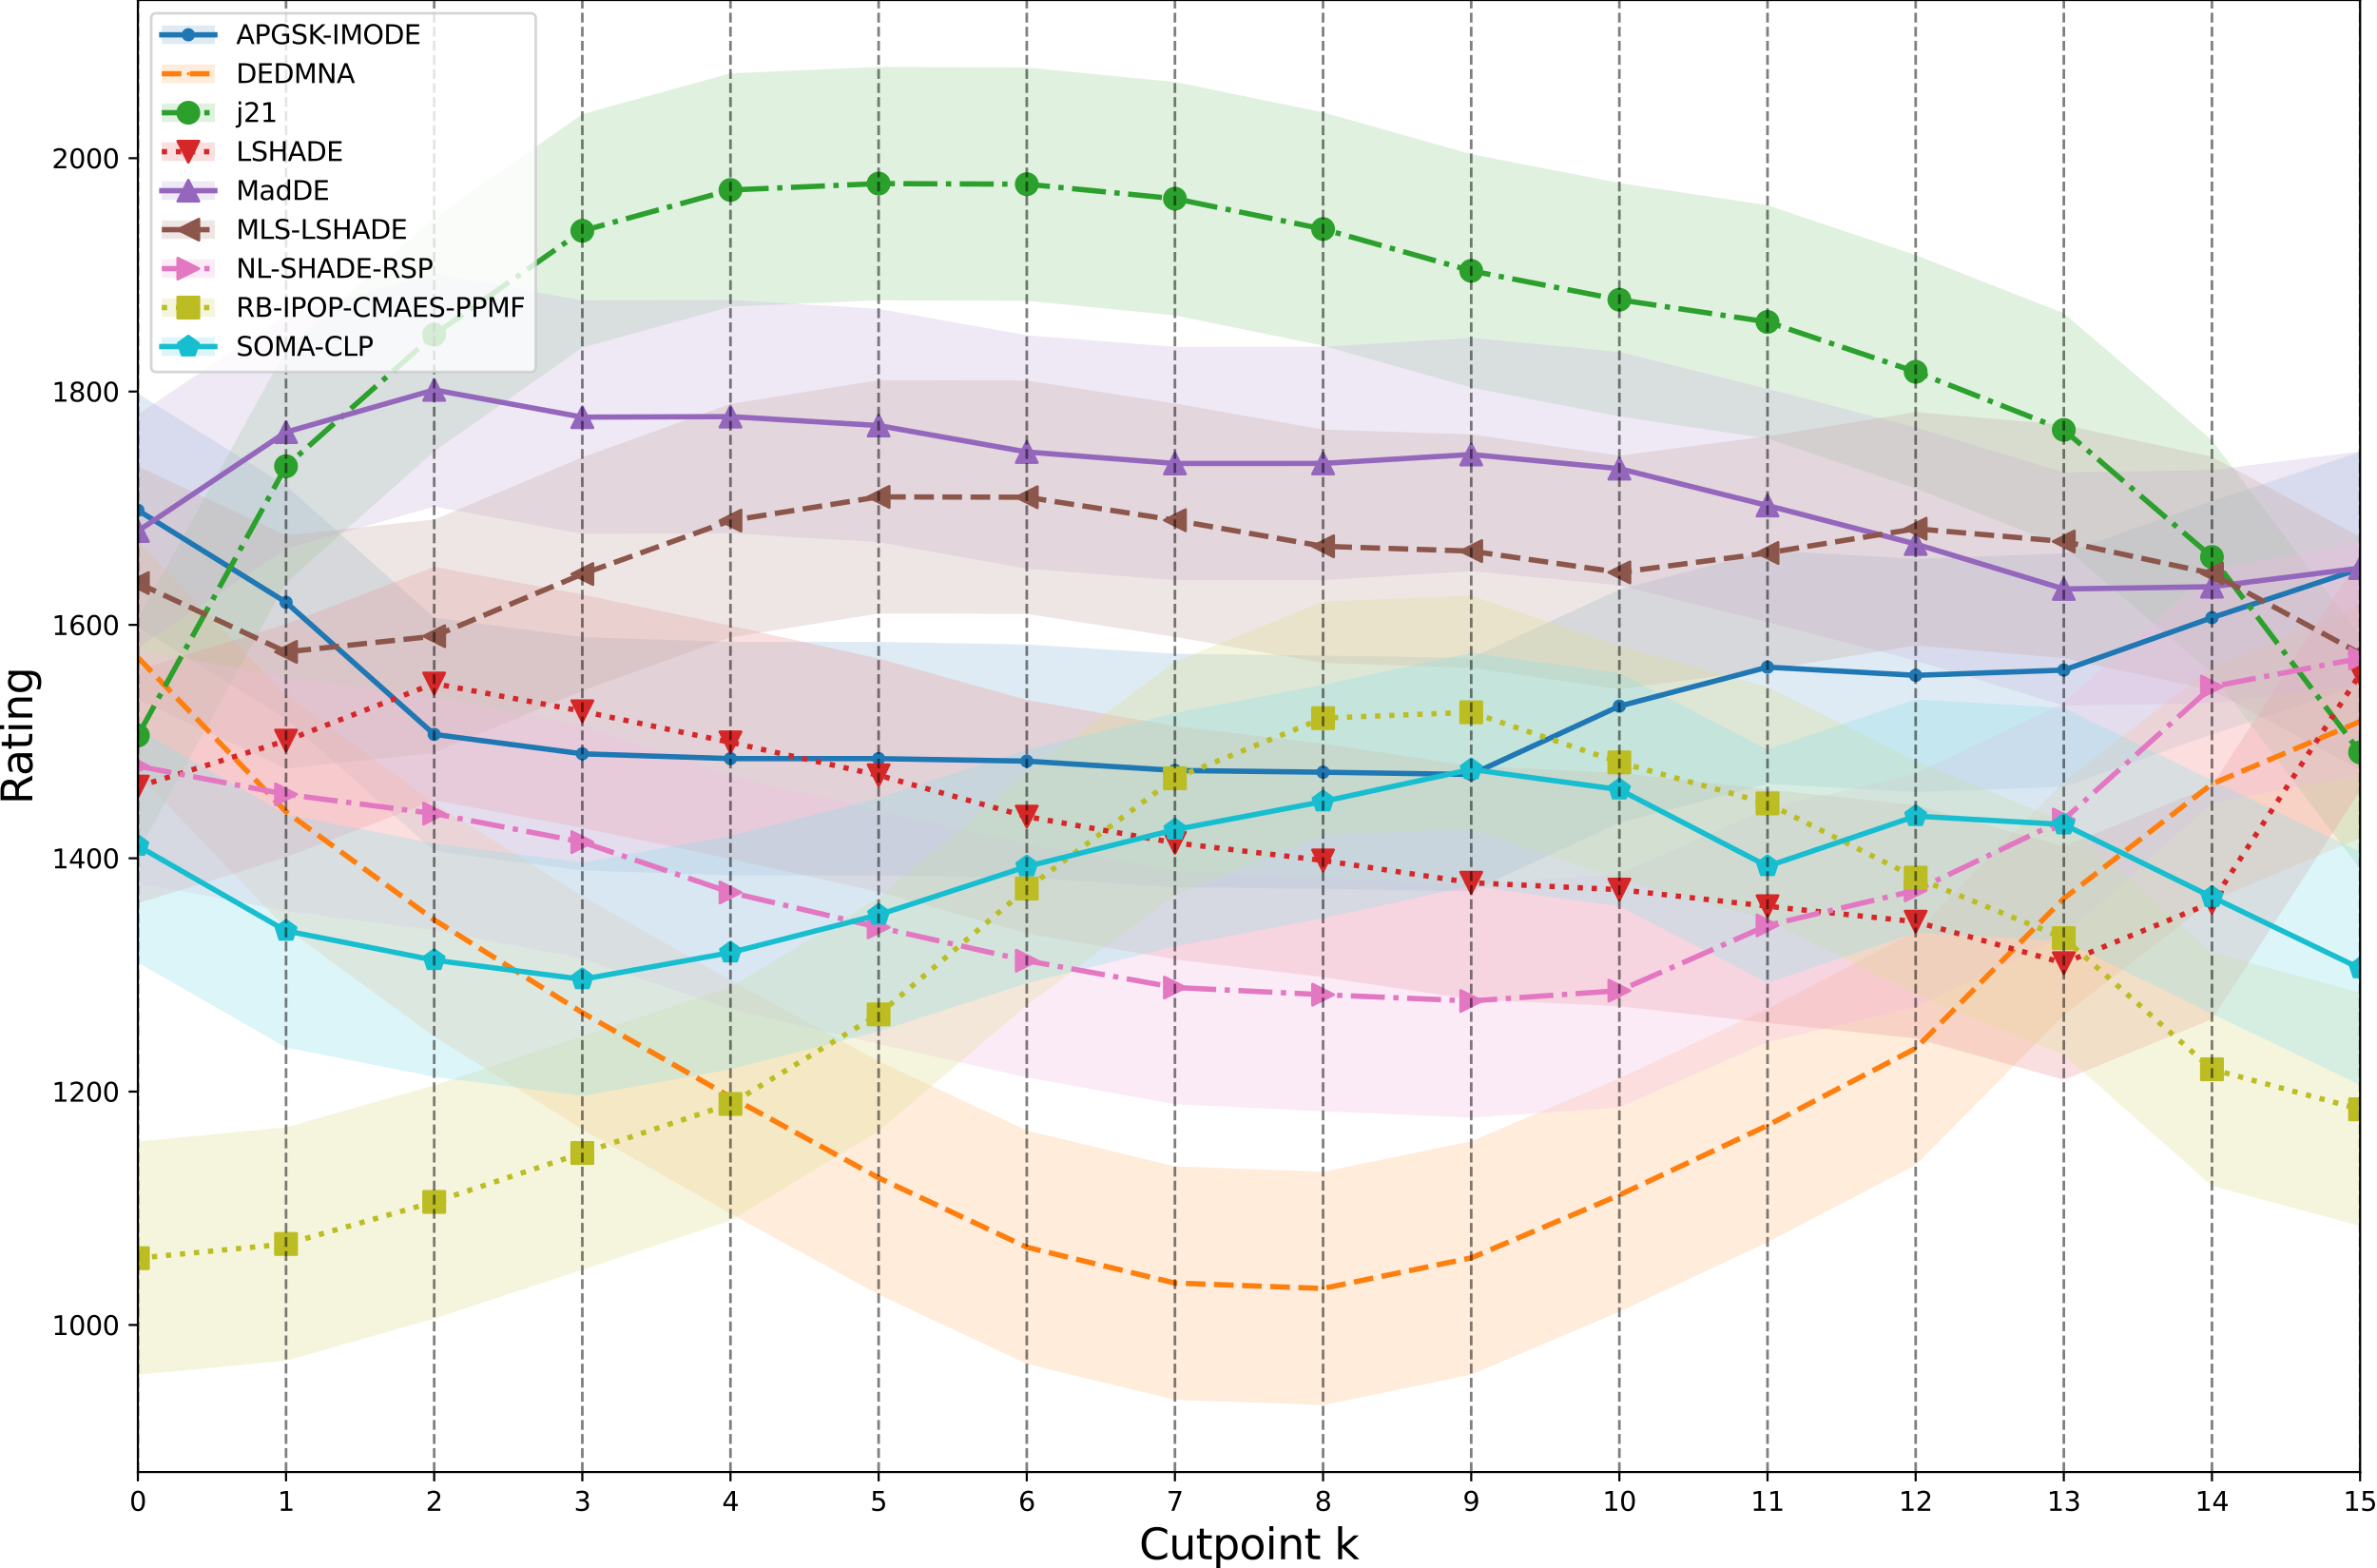 <?xml version="1.0" encoding="utf-8" standalone="no"?>
<!DOCTYPE svg PUBLIC "-//W3C//DTD SVG 1.1//EN"
  "http://www.w3.org/Graphics/SVG/1.1/DTD/svg11.dtd">
<svg xmlns:xlink="http://www.w3.org/1999/xlink" width="895.298pt" height="590.563pt" viewBox="0 0 895.298 590.563" xmlns="http://www.w3.org/2000/svg" version="1.1">
 <defs>
  <style type="text/css">*{stroke-linejoin: round; stroke-linecap: butt}</style>
 </defs>
 <g id="figure_1">
  <g id="patch_1">
   <path d="M -0 590.563 
L 895.298 590.563 
L 895.298 0 
L -0 0 
z
" style="fill: #ffffff"/>
  </g>
  <g id="axes_1">
   <g id="patch_2">
    <path d="M 51.935 554.4 
L 888.935 554.4 
L 888.935 0 
L 51.935 0 
z
" style="fill: #ffffff"/>
   </g>
   <g id="PolyCollection_1">
    <defs>
     <path id="m001ea5e2d2" d="M 51.935 -354.439 
L 51.935 -442.326 
L 107.735 -407.66 
L 163.535 -357.924 
L 219.335 -350.604 
L 275.135 -348.797 
L 330.935 -348.797 
L 386.735 -347.847 
L 442.535 -344.341 
L 498.335 -343.675 
L 554.135 -342.82 
L 609.935 -368.561 
L 665.735 -383.238 
L 721.535 -380.16 
L 777.335 -382.144 
L 833.135 -401.884 
L 888.935 -420.305 
L 888.935 -332.418 
L 888.935 -332.418 
L 833.135 -313.997 
L 777.335 -294.258 
L 721.535 -292.273 
L 665.735 -295.351 
L 609.935 -280.674 
L 554.135 -254.933 
L 498.335 -255.789 
L 442.535 -256.454 
L 386.735 -259.96 
L 330.935 -260.911 
L 275.135 -260.911 
L 219.335 -262.717 
L 163.535 -270.038 
L 107.735 -319.773 
L 51.935 -354.439 
z
"/>
    </defs>
    <g clip-path="url(#pb2662eef7a)">
     <use xlink:href="#m001ea5e2d2" x="0" y="590.563" style="fill: #8fbbda; fill-opacity: 0.3"/>
    </g>
   </g>
   <g id="PolyCollection_2">
    <defs>
     <path id="m58c8a31632" d="M 51.935 -299 
L 51.935 -386.886 
L 107.735 -328.772 
L 163.535 -288.081 
L 219.335 -253.106 
L 275.135 -221.363 
L 330.935 -190.916 
L 386.735 -164.782 
L 442.535 -151.282 
L 498.335 -149.25 
L 554.135 -160.766 
L 609.935 -184.427 
L 665.735 -210.655 
L 721.535 -239.665 
L 777.335 -296.127 
L 833.135 -339.278 
L 888.935 -362.773 
L 888.935 -274.887 
L 888.935 -274.887 
L 833.135 -251.391 
L 777.335 -208.24 
L 721.535 -151.778 
L 665.735 -122.769 
L 609.935 -96.54 
L 554.135 -72.879 
L 498.335 -61.363 
L 442.535 -63.395 
L 386.735 -76.896 
L 330.935 -103.029 
L 275.135 -133.476 
L 219.335 -165.219 
L 163.535 -200.194 
L 107.735 -240.886 
L 51.935 -299 
z
"/>
    </defs>
    <g clip-path="url(#pb2662eef7a)">
     <use xlink:href="#m58c8a31632" x="0" y="590.563" style="fill: #ffbf86; fill-opacity: 0.3"/>
    </g>
   </g>
   <g id="PolyCollection_3">
    <defs>
     <path id="m5a806f4ebb" d="M 51.935 -269.61 
L 51.935 -357.497 
L 107.735 -458.916 
L 163.535 -508.485 
L 219.335 -547.572 
L 275.135 -562.951 
L 330.935 -565.363 
L 386.735 -565.137 
L 442.535 -559.682 
L 498.335 -548.25 
L 554.135 -532.503 
L 609.935 -521.623 
L 665.735 -513.263 
L 721.535 -494.468 
L 777.335 -472.589 
L 833.135 -424.743 
L 888.935 -351.15 
L 888.935 -263.264 
L 888.935 -263.264 
L 833.135 -336.857 
L 777.335 -384.702 
L 721.535 -406.581 
L 665.735 -425.376 
L 609.935 -433.737 
L 554.135 -444.617 
L 498.335 -460.363 
L 442.535 -471.796 
L 386.735 -477.251 
L 330.935 -477.476 
L 275.135 -475.064 
L 219.335 -459.686 
L 163.535 -420.599 
L 107.735 -371.03 
L 51.935 -269.61 
z
"/>
    </defs>
    <g clip-path="url(#pb2662eef7a)">
     <use xlink:href="#m5a806f4ebb" x="0" y="590.563" style="fill: #96d096; fill-opacity: 0.3"/>
    </g>
   </g>
   <g id="PolyCollection_4">
    <defs>
     <path id="m5b4e80a7e3" d="M 51.935 -250.369 
L 51.935 -338.256 
L 107.735 -355.559 
L 163.535 -377.082 
L 219.335 -366.624 
L 275.135 -354.918 
L 330.935 -342.534 
L 386.735 -326.954 
L 442.535 -317.078 
L 498.335 -310.435 
L 554.135 -302.057 
L 609.935 -299.466 
L 665.735 -293.197 
L 721.535 -287.374 
L 777.335 -271.776 
L 833.135 -294.588 
L 888.935 -380.689 
L 888.935 -292.802 
L 888.935 -292.802 
L 833.135 -206.701 
L 777.335 -183.889 
L 721.535 -199.487 
L 665.735 -205.31 
L 609.935 -211.579 
L 554.135 -214.17 
L 498.335 -222.549 
L 442.535 -229.192 
L 386.735 -239.068 
L 330.935 -254.648 
L 275.135 -267.031 
L 219.335 -278.737 
L 163.535 -289.195 
L 107.735 -267.673 
L 51.935 -250.369 
z
"/>
    </defs>
    <g clip-path="url(#pb2662eef7a)">
     <use xlink:href="#m5b4e80a7e3" x="0" y="590.563" style="fill: #eb9393; fill-opacity: 0.3"/>
    </g>
   </g>
   <g id="PolyCollection_5">
    <defs>
     <path id="m5f29eeda7f" d="M 51.935 -346.631 
L 51.935 -434.518 
L 107.735 -471.775 
L 163.535 -487.652 
L 219.335 -477.408 
L 275.135 -477.598 
L 330.935 -474.235 
L 386.735 -464.276 
L 442.535 -459.95 
L 498.335 -459.974 
L 554.135 -463.337 
L 609.935 -458.001 
L 665.735 -444.121 
L 721.535 -429.622 
L 777.335 -412.693 
L 833.135 -413.542 
L 888.935 -420.56 
L 888.935 -332.673 
L 888.935 -332.673 
L 833.135 -325.656 
L 777.335 -324.806 
L 721.535 -341.735 
L 665.735 -356.234 
L 609.935 -370.115 
L 554.135 -375.451 
L 498.335 -372.087 
L 442.535 -372.064 
L 386.735 -376.389 
L 330.935 -386.348 
L 275.135 -389.712 
L 219.335 -389.522 
L 163.535 -399.766 
L 107.735 -383.888 
L 51.935 -346.631 
z
"/>
    </defs>
    <g clip-path="url(#pb2662eef7a)">
     <use xlink:href="#m5f29eeda7f" x="0" y="590.563" style="fill: #cab3de; fill-opacity: 0.3"/>
    </g>
   </g>
   <g id="PolyCollection_6">
    <defs>
     <path id="m4c56af05ee" d="M 51.935 -327.023 
L 51.935 -414.909 
L 107.735 -388.978 
L 163.535 -394.908 
L 219.335 -418.308 
L 275.135 -438.428 
L 330.935 -447.377 
L 386.735 -447.246 
L 442.535 -438.582 
L 498.335 -428.766 
L 554.135 -426.948 
L 609.935 -418.932 
L 665.735 -426.259 
L 721.535 -435.38 
L 777.335 -430.573 
L 833.135 -418.528 
L 888.935 -388.366 
L 888.935 -300.479 
L 888.935 -300.479 
L 833.135 -330.641 
L 777.335 -342.686 
L 721.535 -347.493 
L 665.735 -338.372 
L 609.935 -331.045 
L 554.135 -339.061 
L 498.335 -340.879 
L 442.535 -350.696 
L 386.735 -359.359 
L 330.935 -359.49 
L 275.135 -350.541 
L 219.335 -330.421 
L 163.535 -307.021 
L 107.735 -301.091 
L 51.935 -327.023 
z
"/>
    </defs>
    <g clip-path="url(#pb2662eef7a)">
     <use xlink:href="#m4c56af05ee" x="0" y="590.563" style="fill: #c6aba5; fill-opacity: 0.3"/>
    </g>
   </g>
   <g id="PolyCollection_7">
    <defs>
     <path id="m48a9b6e460" d="M 51.935 -258.082 
L 51.935 -345.969 
L 107.735 -335.344 
L 163.535 -328.083 
L 219.335 -317.364 
L 275.135 -298.396 
L 330.935 -285.253 
L 386.735 -272.691 
L 442.535 -262.589 
L 498.335 -259.892 
L 554.135 -257.527 
L 609.935 -261.413 
L 665.735 -285.989 
L 721.535 -299.169 
L 777.335 -325.861 
L 833.135 -375.905 
L 888.935 -386.577 
L 888.935 -298.691 
L 888.935 -298.691 
L 833.135 -288.019 
L 777.335 -237.974 
L 721.535 -211.282 
L 665.735 -198.103 
L 609.935 -173.526 
L 554.135 -169.64 
L 498.335 -172.005 
L 442.535 -174.703 
L 386.735 -184.804 
L 330.935 -197.366 
L 275.135 -210.51 
L 219.335 -229.477 
L 163.535 -240.197 
L 107.735 -247.458 
L 51.935 -258.082 
z
"/>
    </defs>
    <g clip-path="url(#pb2662eef7a)">
     <use xlink:href="#m48a9b6e460" x="0" y="590.563" style="fill: #f1bbe0; fill-opacity: 0.3"/>
    </g>
   </g>
   <g id="PolyCollection_8">
    <defs>
     <path id="m656aa1aee4" d="M 51.935 -72.772 
L 51.935 -160.659 
L 107.735 -165.995 
L 163.535 -181.824 
L 219.335 -200.269 
L 275.135 -218.737 
L 330.935 -252.476 
L 386.735 -299.834 
L 442.535 -341.382 
L 498.335 -364.045 
L 554.135 -366.243 
L 609.935 -347.383 
L 665.735 -331.94 
L 721.535 -303.964 
L 777.335 -281.188 
L 833.135 -231.797 
L 888.935 -216.722 
L 888.935 -128.836 
L 888.935 -128.836 
L 833.135 -143.911 
L 777.335 -193.302 
L 721.535 -216.078 
L 665.735 -244.053 
L 609.935 -259.496 
L 554.135 -278.357 
L 498.335 -276.158 
L 442.535 -253.495 
L 386.735 -211.948 
L 330.935 -164.589 
L 275.135 -130.85 
L 219.335 -112.382 
L 163.535 -93.938 
L 107.735 -78.108 
L 51.935 -72.772 
z
"/>
    </defs>
    <g clip-path="url(#pb2662eef7a)">
     <use xlink:href="#m656aa1aee4" x="0" y="590.563" style="fill: #dede90; fill-opacity: 0.3"/>
    </g>
   </g>
   <g id="PolyCollection_9">
    <defs>
     <path id="maaba4c47be" d="M 51.935 -228.027 
L 51.935 -315.914 
L 107.735 -283.933 
L 163.535 -272.893 
L 219.335 -265.679 
L 275.135 -275.745 
L 330.935 -289.982 
L 386.735 -308.165 
L 442.535 -322.046 
L 498.335 -332.647 
L 554.135 -344.733 
L 609.935 -337.127 
L 665.735 -308.272 
L 721.535 -327.132 
L 777.335 -323.983 
L 833.135 -296.667 
L 888.935 -269.791 
L 888.935 -181.905 
L 888.935 -181.905 
L 833.135 -208.781 
L 777.335 -236.097 
L 721.535 -239.246 
L 665.735 -220.386 
L 609.935 -249.24 
L 554.135 -256.846 
L 498.335 -244.76 
L 442.535 -234.159 
L 386.735 -220.279 
L 330.935 -202.096 
L 275.135 -187.859 
L 219.335 -177.793 
L 163.535 -185.006 
L 107.735 -196.047 
L 51.935 -228.027 
z
"/>
    </defs>
    <g clip-path="url(#pb2662eef7a)">
     <use xlink:href="#maaba4c47be" x="0" y="590.563" style="fill: #8bdee7; fill-opacity: 0.3"/>
    </g>
   </g>
   <g id="matplotlib.axis_1">
    <g id="xtick_1">
     <g id="line2d_1">
      <defs>
       <path id="m89da9aba9a" d="M 0 0 
L 0 3.5 
" style="stroke: #000000; stroke-width: 0.8"/>
      </defs>
      <g>
       <use xlink:href="#m89da9aba9a" x="51.935" y="554.4" style="stroke: #000000; stroke-width: 0.8"/>
      </g>
     </g>
     <g id="text_1">
      <!-- 0 -->
      <g transform="translate(48.754 568.998) scale(0.1 -0.1)">
       <defs>
        <path id="DejaVuSans-30" d="M 2034 4250 
Q 1547 4250 1301 3770 
Q 1056 3291 1056 2328 
Q 1056 1369 1301 889 
Q 1547 409 2034 409 
Q 2525 409 2770 889 
Q 3016 1369 3016 2328 
Q 3016 3291 2770 3770 
Q 2525 4250 2034 4250 
z
M 2034 4750 
Q 2819 4750 3233 4129 
Q 3647 3509 3647 2328 
Q 3647 1150 3233 529 
Q 2819 -91 2034 -91 
Q 1250 -91 836 529 
Q 422 1150 422 2328 
Q 422 3509 836 4129 
Q 1250 4750 2034 4750 
z
" transform="scale(0.016)"/>
       </defs>
       <use xlink:href="#DejaVuSans-30"/>
      </g>
     </g>
    </g>
    <g id="xtick_2">
     <g id="line2d_2">
      <g>
       <use xlink:href="#m89da9aba9a" x="107.735" y="554.4" style="stroke: #000000; stroke-width: 0.8"/>
      </g>
     </g>
     <g id="text_2">
      <!-- 1 -->
      <g transform="translate(104.554 568.998) scale(0.1 -0.1)">
       <defs>
        <path id="DejaVuSans-31" d="M 794 531 
L 1825 531 
L 1825 4091 
L 703 3866 
L 703 4441 
L 1819 4666 
L 2450 4666 
L 2450 531 
L 3481 531 
L 3481 0 
L 794 0 
L 794 531 
z
" transform="scale(0.016)"/>
       </defs>
       <use xlink:href="#DejaVuSans-31"/>
      </g>
     </g>
    </g>
    <g id="xtick_3">
     <g id="line2d_3">
      <g>
       <use xlink:href="#m89da9aba9a" x="163.535" y="554.4" style="stroke: #000000; stroke-width: 0.8"/>
      </g>
     </g>
     <g id="text_3">
      <!-- 2 -->
      <g transform="translate(160.354 568.998) scale(0.1 -0.1)">
       <defs>
        <path id="DejaVuSans-32" d="M 1228 531 
L 3431 531 
L 3431 0 
L 469 0 
L 469 531 
Q 828 903 1448 1529 
Q 2069 2156 2228 2338 
Q 2531 2678 2651 2914 
Q 2772 3150 2772 3378 
Q 2772 3750 2511 3984 
Q 2250 4219 1831 4219 
Q 1534 4219 1204 4116 
Q 875 4013 500 3803 
L 500 4441 
Q 881 4594 1212 4672 
Q 1544 4750 1819 4750 
Q 2544 4750 2975 4387 
Q 3406 4025 3406 3419 
Q 3406 3131 3298 2873 
Q 3191 2616 2906 2266 
Q 2828 2175 2409 1742 
Q 1991 1309 1228 531 
z
" transform="scale(0.016)"/>
       </defs>
       <use xlink:href="#DejaVuSans-32"/>
      </g>
     </g>
    </g>
    <g id="xtick_4">
     <g id="line2d_4">
      <g>
       <use xlink:href="#m89da9aba9a" x="219.335" y="554.4" style="stroke: #000000; stroke-width: 0.8"/>
      </g>
     </g>
     <g id="text_4">
      <!-- 3 -->
      <g transform="translate(216.154 568.998) scale(0.1 -0.1)">
       <defs>
        <path id="DejaVuSans-33" d="M 2597 2516 
Q 3050 2419 3304 2112 
Q 3559 1806 3559 1356 
Q 3559 666 3084 287 
Q 2609 -91 1734 -91 
Q 1441 -91 1130 -33 
Q 819 25 488 141 
L 488 750 
Q 750 597 1062 519 
Q 1375 441 1716 441 
Q 2309 441 2620 675 
Q 2931 909 2931 1356 
Q 2931 1769 2642 2001 
Q 2353 2234 1838 2234 
L 1294 2234 
L 1294 2753 
L 1863 2753 
Q 2328 2753 2575 2939 
Q 2822 3125 2822 3475 
Q 2822 3834 2567 4026 
Q 2313 4219 1838 4219 
Q 1578 4219 1281 4162 
Q 984 4106 628 3988 
L 628 4550 
Q 988 4650 1302 4700 
Q 1616 4750 1894 4750 
Q 2613 4750 3031 4423 
Q 3450 4097 3450 3541 
Q 3450 3153 3228 2886 
Q 3006 2619 2597 2516 
z
" transform="scale(0.016)"/>
       </defs>
       <use xlink:href="#DejaVuSans-33"/>
      </g>
     </g>
    </g>
    <g id="xtick_5">
     <g id="line2d_5">
      <g>
       <use xlink:href="#m89da9aba9a" x="275.135" y="554.4" style="stroke: #000000; stroke-width: 0.8"/>
      </g>
     </g>
     <g id="text_5">
      <!-- 4 -->
      <g transform="translate(271.954 568.998) scale(0.1 -0.1)">
       <defs>
        <path id="DejaVuSans-34" d="M 2419 4116 
L 825 1625 
L 2419 1625 
L 2419 4116 
z
M 2253 4666 
L 3047 4666 
L 3047 1625 
L 3713 1625 
L 3713 1100 
L 3047 1100 
L 3047 0 
L 2419 0 
L 2419 1100 
L 313 1100 
L 313 1709 
L 2253 4666 
z
" transform="scale(0.016)"/>
       </defs>
       <use xlink:href="#DejaVuSans-34"/>
      </g>
     </g>
    </g>
    <g id="xtick_6">
     <g id="line2d_6">
      <g>
       <use xlink:href="#m89da9aba9a" x="330.935" y="554.4" style="stroke: #000000; stroke-width: 0.8"/>
      </g>
     </g>
     <g id="text_6">
      <!-- 5 -->
      <g transform="translate(327.754 568.998) scale(0.1 -0.1)">
       <defs>
        <path id="DejaVuSans-35" d="M 691 4666 
L 3169 4666 
L 3169 4134 
L 1269 4134 
L 1269 2991 
Q 1406 3038 1543 3061 
Q 1681 3084 1819 3084 
Q 2600 3084 3056 2656 
Q 3513 2228 3513 1497 
Q 3513 744 3044 326 
Q 2575 -91 1722 -91 
Q 1428 -91 1123 -41 
Q 819 9 494 109 
L 494 744 
Q 775 591 1075 516 
Q 1375 441 1709 441 
Q 2250 441 2565 725 
Q 2881 1009 2881 1497 
Q 2881 1984 2565 2268 
Q 2250 2553 1709 2553 
Q 1456 2553 1204 2497 
Q 953 2441 691 2322 
L 691 4666 
z
" transform="scale(0.016)"/>
       </defs>
       <use xlink:href="#DejaVuSans-35"/>
      </g>
     </g>
    </g>
    <g id="xtick_7">
     <g id="line2d_7">
      <g>
       <use xlink:href="#m89da9aba9a" x="386.735" y="554.4" style="stroke: #000000; stroke-width: 0.8"/>
      </g>
     </g>
     <g id="text_7">
      <!-- 6 -->
      <g transform="translate(383.554 568.998) scale(0.1 -0.1)">
       <defs>
        <path id="DejaVuSans-36" d="M 2113 2584 
Q 1688 2584 1439 2293 
Q 1191 2003 1191 1497 
Q 1191 994 1439 701 
Q 1688 409 2113 409 
Q 2538 409 2786 701 
Q 3034 994 3034 1497 
Q 3034 2003 2786 2293 
Q 2538 2584 2113 2584 
z
M 3366 4563 
L 3366 3988 
Q 3128 4100 2886 4159 
Q 2644 4219 2406 4219 
Q 1781 4219 1451 3797 
Q 1122 3375 1075 2522 
Q 1259 2794 1537 2939 
Q 1816 3084 2150 3084 
Q 2853 3084 3261 2657 
Q 3669 2231 3669 1497 
Q 3669 778 3244 343 
Q 2819 -91 2113 -91 
Q 1303 -91 875 529 
Q 447 1150 447 2328 
Q 447 3434 972 4092 
Q 1497 4750 2381 4750 
Q 2619 4750 2861 4703 
Q 3103 4656 3366 4563 
z
" transform="scale(0.016)"/>
       </defs>
       <use xlink:href="#DejaVuSans-36"/>
      </g>
     </g>
    </g>
    <g id="xtick_8">
     <g id="line2d_8">
      <g>
       <use xlink:href="#m89da9aba9a" x="442.535" y="554.4" style="stroke: #000000; stroke-width: 0.8"/>
      </g>
     </g>
     <g id="text_8">
      <!-- 7 -->
      <g transform="translate(439.354 568.998) scale(0.1 -0.1)">
       <defs>
        <path id="DejaVuSans-37" d="M 525 4666 
L 3525 4666 
L 3525 4397 
L 1831 0 
L 1172 0 
L 2766 4134 
L 525 4134 
L 525 4666 
z
" transform="scale(0.016)"/>
       </defs>
       <use xlink:href="#DejaVuSans-37"/>
      </g>
     </g>
    </g>
    <g id="xtick_9">
     <g id="line2d_9">
      <g>
       <use xlink:href="#m89da9aba9a" x="498.335" y="554.4" style="stroke: #000000; stroke-width: 0.8"/>
      </g>
     </g>
     <g id="text_9">
      <!-- 8 -->
      <g transform="translate(495.154 568.998) scale(0.1 -0.1)">
       <defs>
        <path id="DejaVuSans-38" d="M 2034 2216 
Q 1584 2216 1326 1975 
Q 1069 1734 1069 1313 
Q 1069 891 1326 650 
Q 1584 409 2034 409 
Q 2484 409 2743 651 
Q 3003 894 3003 1313 
Q 3003 1734 2745 1975 
Q 2488 2216 2034 2216 
z
M 1403 2484 
Q 997 2584 770 2862 
Q 544 3141 544 3541 
Q 544 4100 942 4425 
Q 1341 4750 2034 4750 
Q 2731 4750 3128 4425 
Q 3525 4100 3525 3541 
Q 3525 3141 3298 2862 
Q 3072 2584 2669 2484 
Q 3125 2378 3379 2068 
Q 3634 1759 3634 1313 
Q 3634 634 3220 271 
Q 2806 -91 2034 -91 
Q 1263 -91 848 271 
Q 434 634 434 1313 
Q 434 1759 690 2068 
Q 947 2378 1403 2484 
z
M 1172 3481 
Q 1172 3119 1398 2916 
Q 1625 2713 2034 2713 
Q 2441 2713 2670 2916 
Q 2900 3119 2900 3481 
Q 2900 3844 2670 4047 
Q 2441 4250 2034 4250 
Q 1625 4250 1398 4047 
Q 1172 3844 1172 3481 
z
" transform="scale(0.016)"/>
       </defs>
       <use xlink:href="#DejaVuSans-38"/>
      </g>
     </g>
    </g>
    <g id="xtick_10">
     <g id="line2d_10">
      <g>
       <use xlink:href="#m89da9aba9a" x="554.135" y="554.4" style="stroke: #000000; stroke-width: 0.8"/>
      </g>
     </g>
     <g id="text_10">
      <!-- 9 -->
      <g transform="translate(550.954 568.998) scale(0.1 -0.1)">
       <defs>
        <path id="DejaVuSans-39" d="M 703 97 
L 703 672 
Q 941 559 1184 500 
Q 1428 441 1663 441 
Q 2288 441 2617 861 
Q 2947 1281 2994 2138 
Q 2813 1869 2534 1725 
Q 2256 1581 1919 1581 
Q 1219 1581 811 2004 
Q 403 2428 403 3163 
Q 403 3881 828 4315 
Q 1253 4750 1959 4750 
Q 2769 4750 3195 4129 
Q 3622 3509 3622 2328 
Q 3622 1225 3098 567 
Q 2575 -91 1691 -91 
Q 1453 -91 1209 -44 
Q 966 3 703 97 
z
M 1959 2075 
Q 2384 2075 2632 2365 
Q 2881 2656 2881 3163 
Q 2881 3666 2632 3958 
Q 2384 4250 1959 4250 
Q 1534 4250 1286 3958 
Q 1038 3666 1038 3163 
Q 1038 2656 1286 2365 
Q 1534 2075 1959 2075 
z
" transform="scale(0.016)"/>
       </defs>
       <use xlink:href="#DejaVuSans-39"/>
      </g>
     </g>
    </g>
    <g id="xtick_11">
     <g id="line2d_11">
      <g>
       <use xlink:href="#m89da9aba9a" x="609.935" y="554.4" style="stroke: #000000; stroke-width: 0.8"/>
      </g>
     </g>
     <g id="text_11">
      <!-- 10 -->
      <g transform="translate(603.572 568.998) scale(0.1 -0.1)">
       <use xlink:href="#DejaVuSans-31"/>
       <use xlink:href="#DejaVuSans-30" x="63.623"/>
      </g>
     </g>
    </g>
    <g id="xtick_12">
     <g id="line2d_12">
      <g>
       <use xlink:href="#m89da9aba9a" x="665.735" y="554.4" style="stroke: #000000; stroke-width: 0.8"/>
      </g>
     </g>
     <g id="text_12">
      <!-- 11 -->
      <g transform="translate(659.372 568.998) scale(0.1 -0.1)">
       <use xlink:href="#DejaVuSans-31"/>
       <use xlink:href="#DejaVuSans-31" x="63.623"/>
      </g>
     </g>
    </g>
    <g id="xtick_13">
     <g id="line2d_13">
      <g>
       <use xlink:href="#m89da9aba9a" x="721.535" y="554.4" style="stroke: #000000; stroke-width: 0.8"/>
      </g>
     </g>
     <g id="text_13">
      <!-- 12 -->
      <g transform="translate(715.173 568.998) scale(0.1 -0.1)">
       <use xlink:href="#DejaVuSans-31"/>
       <use xlink:href="#DejaVuSans-32" x="63.623"/>
      </g>
     </g>
    </g>
    <g id="xtick_14">
     <g id="line2d_14">
      <g>
       <use xlink:href="#m89da9aba9a" x="777.335" y="554.4" style="stroke: #000000; stroke-width: 0.8"/>
      </g>
     </g>
     <g id="text_14">
      <!-- 13 -->
      <g transform="translate(770.972 568.998) scale(0.1 -0.1)">
       <use xlink:href="#DejaVuSans-31"/>
       <use xlink:href="#DejaVuSans-33" x="63.623"/>
      </g>
     </g>
    </g>
    <g id="xtick_15">
     <g id="line2d_15">
      <g>
       <use xlink:href="#m89da9aba9a" x="833.135" y="554.4" style="stroke: #000000; stroke-width: 0.8"/>
      </g>
     </g>
     <g id="text_15">
      <!-- 14 -->
      <g transform="translate(826.773 568.998) scale(0.1 -0.1)">
       <use xlink:href="#DejaVuSans-31"/>
       <use xlink:href="#DejaVuSans-34" x="63.623"/>
      </g>
     </g>
    </g>
    <g id="xtick_16">
     <g id="line2d_16">
      <g>
       <use xlink:href="#m89da9aba9a" x="888.935" y="554.4" style="stroke: #000000; stroke-width: 0.8"/>
      </g>
     </g>
     <g id="text_16">
      <!-- 15 -->
      <g transform="translate(882.572 568.998) scale(0.1 -0.1)">
       <use xlink:href="#DejaVuSans-31"/>
       <use xlink:href="#DejaVuSans-35" x="63.623"/>
      </g>
     </g>
    </g>
    <g id="text_17">
     <!-- Cutpoint k -->
     <g transform="translate(429.065 587.236) scale(0.16 -0.16)">
      <defs>
       <path id="DejaVuSans-43" d="M 4122 4306 
L 4122 3641 
Q 3803 3938 3442 4084 
Q 3081 4231 2675 4231 
Q 1875 4231 1450 3742 
Q 1025 3253 1025 2328 
Q 1025 1406 1450 917 
Q 1875 428 2675 428 
Q 3081 428 3442 575 
Q 3803 722 4122 1019 
L 4122 359 
Q 3791 134 3420 21 
Q 3050 -91 2638 -91 
Q 1578 -91 968 557 
Q 359 1206 359 2328 
Q 359 3453 968 4101 
Q 1578 4750 2638 4750 
Q 3056 4750 3426 4639 
Q 3797 4528 4122 4306 
z
" transform="scale(0.016)"/>
       <path id="DejaVuSans-75" d="M 544 1381 
L 544 3500 
L 1119 3500 
L 1119 1403 
Q 1119 906 1312 657 
Q 1506 409 1894 409 
Q 2359 409 2629 706 
Q 2900 1003 2900 1516 
L 2900 3500 
L 3475 3500 
L 3475 0 
L 2900 0 
L 2900 538 
Q 2691 219 2414 64 
Q 2138 -91 1772 -91 
Q 1169 -91 856 284 
Q 544 659 544 1381 
z
M 1991 3584 
L 1991 3584 
z
" transform="scale(0.016)"/>
       <path id="DejaVuSans-74" d="M 1172 4494 
L 1172 3500 
L 2356 3500 
L 2356 3053 
L 1172 3053 
L 1172 1153 
Q 1172 725 1289 603 
Q 1406 481 1766 481 
L 2356 481 
L 2356 0 
L 1766 0 
Q 1100 0 847 248 
Q 594 497 594 1153 
L 594 3053 
L 172 3053 
L 172 3500 
L 594 3500 
L 594 4494 
L 1172 4494 
z
" transform="scale(0.016)"/>
       <path id="DejaVuSans-70" d="M 1159 525 
L 1159 -1331 
L 581 -1331 
L 581 3500 
L 1159 3500 
L 1159 2969 
Q 1341 3281 1617 3432 
Q 1894 3584 2278 3584 
Q 2916 3584 3314 3078 
Q 3713 2572 3713 1747 
Q 3713 922 3314 415 
Q 2916 -91 2278 -91 
Q 1894 -91 1617 61 
Q 1341 213 1159 525 
z
M 3116 1747 
Q 3116 2381 2855 2742 
Q 2594 3103 2138 3103 
Q 1681 3103 1420 2742 
Q 1159 2381 1159 1747 
Q 1159 1113 1420 752 
Q 1681 391 2138 391 
Q 2594 391 2855 752 
Q 3116 1113 3116 1747 
z
" transform="scale(0.016)"/>
       <path id="DejaVuSans-6f" d="M 1959 3097 
Q 1497 3097 1228 2736 
Q 959 2375 959 1747 
Q 959 1119 1226 758 
Q 1494 397 1959 397 
Q 2419 397 2687 759 
Q 2956 1122 2956 1747 
Q 2956 2369 2687 2733 
Q 2419 3097 1959 3097 
z
M 1959 3584 
Q 2709 3584 3137 3096 
Q 3566 2609 3566 1747 
Q 3566 888 3137 398 
Q 2709 -91 1959 -91 
Q 1206 -91 779 398 
Q 353 888 353 1747 
Q 353 2609 779 3096 
Q 1206 3584 1959 3584 
z
" transform="scale(0.016)"/>
       <path id="DejaVuSans-69" d="M 603 3500 
L 1178 3500 
L 1178 0 
L 603 0 
L 603 3500 
z
M 603 4863 
L 1178 4863 
L 1178 4134 
L 603 4134 
L 603 4863 
z
" transform="scale(0.016)"/>
       <path id="DejaVuSans-6e" d="M 3513 2113 
L 3513 0 
L 2938 0 
L 2938 2094 
Q 2938 2591 2744 2837 
Q 2550 3084 2163 3084 
Q 1697 3084 1428 2787 
Q 1159 2491 1159 1978 
L 1159 0 
L 581 0 
L 581 3500 
L 1159 3500 
L 1159 2956 
Q 1366 3272 1645 3428 
Q 1925 3584 2291 3584 
Q 2894 3584 3203 3211 
Q 3513 2838 3513 2113 
z
" transform="scale(0.016)"/>
       <path id="DejaVuSans-20" transform="scale(0.016)"/>
       <path id="DejaVuSans-6b" d="M 581 4863 
L 1159 4863 
L 1159 1991 
L 2875 3500 
L 3609 3500 
L 1753 1863 
L 3688 0 
L 2938 0 
L 1159 1709 
L 1159 0 
L 581 0 
L 581 4863 
z
" transform="scale(0.016)"/>
      </defs>
      <use xlink:href="#DejaVuSans-43"/>
      <use xlink:href="#DejaVuSans-75" x="69.824"/>
      <use xlink:href="#DejaVuSans-74" x="133.203"/>
      <use xlink:href="#DejaVuSans-70" x="172.412"/>
      <use xlink:href="#DejaVuSans-6f" x="235.889"/>
      <use xlink:href="#DejaVuSans-69" x="297.07"/>
      <use xlink:href="#DejaVuSans-6e" x="324.854"/>
      <use xlink:href="#DejaVuSans-74" x="388.232"/>
      <use xlink:href="#DejaVuSans-20" x="427.441"/>
      <use xlink:href="#DejaVuSans-6b" x="459.229"/>
     </g>
    </g>
   </g>
   <g id="matplotlib.axis_2">
    <g id="ytick_1">
     <g id="line2d_17">
      <defs>
       <path id="m0dc16ef8e4" d="M 0 0 
L -3.5 0 
" style="stroke: #000000; stroke-width: 0.8"/>
      </defs>
      <g>
       <use xlink:href="#m0dc16ef8e4" x="51.935" y="499.008" style="stroke: #000000; stroke-width: 0.8"/>
      </g>
     </g>
     <g id="text_18">
      <!-- 1000 -->
      <g transform="translate(19.485 502.807) scale(0.1 -0.1)">
       <use xlink:href="#DejaVuSans-31"/>
       <use xlink:href="#DejaVuSans-30" x="63.623"/>
       <use xlink:href="#DejaVuSans-30" x="127.246"/>
       <use xlink:href="#DejaVuSans-30" x="190.869"/>
      </g>
     </g>
    </g>
    <g id="ytick_2">
     <g id="line2d_18">
      <g>
       <use xlink:href="#m0dc16ef8e4" x="51.935" y="411.122" style="stroke: #000000; stroke-width: 0.8"/>
      </g>
     </g>
     <g id="text_19">
      <!-- 1200 -->
      <g transform="translate(19.485 414.921) scale(0.1 -0.1)">
       <use xlink:href="#DejaVuSans-31"/>
       <use xlink:href="#DejaVuSans-32" x="63.623"/>
       <use xlink:href="#DejaVuSans-30" x="127.246"/>
       <use xlink:href="#DejaVuSans-30" x="190.869"/>
      </g>
     </g>
    </g>
    <g id="ytick_3">
     <g id="line2d_19">
      <g>
       <use xlink:href="#m0dc16ef8e4" x="51.935" y="323.235" style="stroke: #000000; stroke-width: 0.8"/>
      </g>
     </g>
     <g id="text_20">
      <!-- 1400 -->
      <g transform="translate(19.485 327.034) scale(0.1 -0.1)">
       <use xlink:href="#DejaVuSans-31"/>
       <use xlink:href="#DejaVuSans-34" x="63.623"/>
       <use xlink:href="#DejaVuSans-30" x="127.246"/>
       <use xlink:href="#DejaVuSans-30" x="190.869"/>
      </g>
     </g>
    </g>
    <g id="ytick_4">
     <g id="line2d_20">
      <g>
       <use xlink:href="#m0dc16ef8e4" x="51.935" y="235.348" style="stroke: #000000; stroke-width: 0.8"/>
      </g>
     </g>
     <g id="text_21">
      <!-- 1600 -->
      <g transform="translate(19.485 239.148) scale(0.1 -0.1)">
       <use xlink:href="#DejaVuSans-31"/>
       <use xlink:href="#DejaVuSans-36" x="63.623"/>
       <use xlink:href="#DejaVuSans-30" x="127.246"/>
       <use xlink:href="#DejaVuSans-30" x="190.869"/>
      </g>
     </g>
    </g>
    <g id="ytick_5">
     <g id="line2d_21">
      <g>
       <use xlink:href="#m0dc16ef8e4" x="51.935" y="147.462" style="stroke: #000000; stroke-width: 0.8"/>
      </g>
     </g>
     <g id="text_22">
      <!-- 1800 -->
      <g transform="translate(19.485 151.261) scale(0.1 -0.1)">
       <use xlink:href="#DejaVuSans-31"/>
       <use xlink:href="#DejaVuSans-38" x="63.623"/>
       <use xlink:href="#DejaVuSans-30" x="127.246"/>
       <use xlink:href="#DejaVuSans-30" x="190.869"/>
      </g>
     </g>
    </g>
    <g id="ytick_6">
     <g id="line2d_22">
      <g>
       <use xlink:href="#m0dc16ef8e4" x="51.935" y="59.575" style="stroke: #000000; stroke-width: 0.8"/>
      </g>
     </g>
     <g id="text_23">
      <!-- 2000 -->
      <g transform="translate(19.485 63.374) scale(0.1 -0.1)">
       <use xlink:href="#DejaVuSans-32"/>
       <use xlink:href="#DejaVuSans-30" x="63.623"/>
       <use xlink:href="#DejaVuSans-30" x="127.246"/>
       <use xlink:href="#DejaVuSans-30" x="190.869"/>
      </g>
     </g>
    </g>
    <g id="text_24">
     <!-- Rating -->
     <g transform="translate(12.158 302.989) rotate(-90) scale(0.16 -0.16)">
      <defs>
       <path id="DejaVuSans-52" d="M 2841 2188 
Q 3044 2119 3236 1894 
Q 3428 1669 3622 1275 
L 4263 0 
L 3584 0 
L 2988 1197 
Q 2756 1666 2539 1819 
Q 2322 1972 1947 1972 
L 1259 1972 
L 1259 0 
L 628 0 
L 628 4666 
L 2053 4666 
Q 2853 4666 3247 4331 
Q 3641 3997 3641 3322 
Q 3641 2881 3436 2590 
Q 3231 2300 2841 2188 
z
M 1259 4147 
L 1259 2491 
L 2053 2491 
Q 2509 2491 2742 2702 
Q 2975 2913 2975 3322 
Q 2975 3731 2742 3939 
Q 2509 4147 2053 4147 
L 1259 4147 
z
" transform="scale(0.016)"/>
       <path id="DejaVuSans-61" d="M 2194 1759 
Q 1497 1759 1228 1600 
Q 959 1441 959 1056 
Q 959 750 1161 570 
Q 1363 391 1709 391 
Q 2188 391 2477 730 
Q 2766 1069 2766 1631 
L 2766 1759 
L 2194 1759 
z
M 3341 1997 
L 3341 0 
L 2766 0 
L 2766 531 
Q 2569 213 2275 61 
Q 1981 -91 1556 -91 
Q 1019 -91 701 211 
Q 384 513 384 1019 
Q 384 1609 779 1909 
Q 1175 2209 1959 2209 
L 2766 2209 
L 2766 2266 
Q 2766 2663 2505 2880 
Q 2244 3097 1772 3097 
Q 1472 3097 1187 3025 
Q 903 2953 641 2809 
L 641 3341 
Q 956 3463 1253 3523 
Q 1550 3584 1831 3584 
Q 2591 3584 2966 3190 
Q 3341 2797 3341 1997 
z
" transform="scale(0.016)"/>
       <path id="DejaVuSans-67" d="M 2906 1791 
Q 2906 2416 2648 2759 
Q 2391 3103 1925 3103 
Q 1463 3103 1205 2759 
Q 947 2416 947 1791 
Q 947 1169 1205 825 
Q 1463 481 1925 481 
Q 2391 481 2648 825 
Q 2906 1169 2906 1791 
z
M 3481 434 
Q 3481 -459 3084 -895 
Q 2688 -1331 1869 -1331 
Q 1566 -1331 1297 -1286 
Q 1028 -1241 775 -1147 
L 775 -588 
Q 1028 -725 1275 -790 
Q 1522 -856 1778 -856 
Q 2344 -856 2625 -561 
Q 2906 -266 2906 331 
L 2906 616 
Q 2728 306 2450 153 
Q 2172 0 1784 0 
Q 1141 0 747 490 
Q 353 981 353 1791 
Q 353 2603 747 3093 
Q 1141 3584 1784 3584 
Q 2172 3584 2450 3431 
Q 2728 3278 2906 2969 
L 2906 3500 
L 3481 3500 
L 3481 434 
z
" transform="scale(0.016)"/>
      </defs>
      <use xlink:href="#DejaVuSans-52"/>
      <use xlink:href="#DejaVuSans-61" x="67.232"/>
      <use xlink:href="#DejaVuSans-74" x="128.512"/>
      <use xlink:href="#DejaVuSans-69" x="167.721"/>
      <use xlink:href="#DejaVuSans-6e" x="195.504"/>
      <use xlink:href="#DejaVuSans-67" x="258.883"/>
     </g>
    </g>
   </g>
   <g id="line2d_23">
    <path d="M 51.935 192.18 
L 107.735 226.847 
L 163.535 276.582 
L 219.335 283.903 
L 275.135 285.709 
L 330.935 285.709 
L 386.735 286.66 
L 442.535 290.166 
L 498.335 290.831 
L 554.135 291.687 
L 609.935 265.946 
L 665.735 251.269 
L 721.535 254.347 
L 777.335 252.362 
L 833.135 232.622 
L 888.935 214.202 
" clip-path="url(#pb2662eef7a)" style="fill: none; stroke: #1f77b4; stroke-width: 2; stroke-linecap: square"/>
    <defs>
     <path id="m6aedb7f02a" d="M 0 2 
C 0.53 2 1.039 1.789 1.414 1.414 
C 1.789 1.039 2 0.53 2 0 
C 2 -0.53 1.789 -1.039 1.414 -1.414 
C 1.039 -1.789 0.53 -2 0 -2 
C -0.53 -2 -1.039 -1.789 -1.414 -1.414 
C -1.789 -1.039 -2 -0.53 -2 0 
C -2 0.53 -1.789 1.039 -1.414 1.414 
C -1.039 1.789 -0.53 2 0 2 
z
" style="stroke: #1f77b4"/>
    </defs>
    <g clip-path="url(#pb2662eef7a)">
     <use xlink:href="#m6aedb7f02a" x="51.935" y="192.18" style="fill: #1f77b4; stroke: #1f77b4"/>
     <use xlink:href="#m6aedb7f02a" x="107.735" y="226.847" style="fill: #1f77b4; stroke: #1f77b4"/>
     <use xlink:href="#m6aedb7f02a" x="163.535" y="276.582" style="fill: #1f77b4; stroke: #1f77b4"/>
     <use xlink:href="#m6aedb7f02a" x="219.335" y="283.903" style="fill: #1f77b4; stroke: #1f77b4"/>
     <use xlink:href="#m6aedb7f02a" x="275.135" y="285.709" style="fill: #1f77b4; stroke: #1f77b4"/>
     <use xlink:href="#m6aedb7f02a" x="330.935" y="285.709" style="fill: #1f77b4; stroke: #1f77b4"/>
     <use xlink:href="#m6aedb7f02a" x="386.735" y="286.66" style="fill: #1f77b4; stroke: #1f77b4"/>
     <use xlink:href="#m6aedb7f02a" x="442.535" y="290.166" style="fill: #1f77b4; stroke: #1f77b4"/>
     <use xlink:href="#m6aedb7f02a" x="498.335" y="290.831" style="fill: #1f77b4; stroke: #1f77b4"/>
     <use xlink:href="#m6aedb7f02a" x="554.135" y="291.687" style="fill: #1f77b4; stroke: #1f77b4"/>
     <use xlink:href="#m6aedb7f02a" x="609.935" y="265.946" style="fill: #1f77b4; stroke: #1f77b4"/>
     <use xlink:href="#m6aedb7f02a" x="665.735" y="251.269" style="fill: #1f77b4; stroke: #1f77b4"/>
     <use xlink:href="#m6aedb7f02a" x="721.535" y="254.347" style="fill: #1f77b4; stroke: #1f77b4"/>
     <use xlink:href="#m6aedb7f02a" x="777.335" y="252.362" style="fill: #1f77b4; stroke: #1f77b4"/>
     <use xlink:href="#m6aedb7f02a" x="833.135" y="232.622" style="fill: #1f77b4; stroke: #1f77b4"/>
     <use xlink:href="#m6aedb7f02a" x="888.935" y="214.202" style="fill: #1f77b4; stroke: #1f77b4"/>
    </g>
   </g>
   <g id="line2d_24">
    <path d="M 51.935 247.62 
L 107.735 305.734 
L 163.535 346.425 
L 219.335 381.401 
L 275.135 413.143 
L 330.935 443.591 
L 386.735 469.724 
L 442.535 483.224 
L 498.335 485.257 
L 554.135 473.741 
L 609.935 450.079 
L 665.735 423.851 
L 721.535 394.842 
L 777.335 338.38 
L 833.135 295.228 
L 888.935 271.733 
" clip-path="url(#pb2662eef7a)" style="fill: none; stroke-dasharray: 7.4,3.2; stroke-dashoffset: 0; stroke: #ff7f0e; stroke-width: 2"/>
    <defs>
     <path id="mbcc2eb961e" d="M -0.5 0.5 
L 0.5 0.5 
L 0.5 -0.5 
L -0.5 -0.5 
z
"/>
    </defs>
    <g clip-path="url(#pb2662eef7a)">
     <use xlink:href="#mbcc2eb961e" x="51.935" y="247.62" style="fill: #ff7f0e"/>
     <use xlink:href="#mbcc2eb961e" x="107.735" y="305.734" style="fill: #ff7f0e"/>
     <use xlink:href="#mbcc2eb961e" x="163.535" y="346.425" style="fill: #ff7f0e"/>
     <use xlink:href="#mbcc2eb961e" x="219.335" y="381.401" style="fill: #ff7f0e"/>
     <use xlink:href="#mbcc2eb961e" x="275.135" y="413.143" style="fill: #ff7f0e"/>
     <use xlink:href="#mbcc2eb961e" x="330.935" y="443.591" style="fill: #ff7f0e"/>
     <use xlink:href="#mbcc2eb961e" x="386.735" y="469.724" style="fill: #ff7f0e"/>
     <use xlink:href="#mbcc2eb961e" x="442.535" y="483.224" style="fill: #ff7f0e"/>
     <use xlink:href="#mbcc2eb961e" x="498.335" y="485.257" style="fill: #ff7f0e"/>
     <use xlink:href="#mbcc2eb961e" x="554.135" y="473.741" style="fill: #ff7f0e"/>
     <use xlink:href="#mbcc2eb961e" x="609.935" y="450.079" style="fill: #ff7f0e"/>
     <use xlink:href="#mbcc2eb961e" x="665.735" y="423.851" style="fill: #ff7f0e"/>
     <use xlink:href="#mbcc2eb961e" x="721.535" y="394.842" style="fill: #ff7f0e"/>
     <use xlink:href="#mbcc2eb961e" x="777.335" y="338.38" style="fill: #ff7f0e"/>
     <use xlink:href="#mbcc2eb961e" x="833.135" y="295.228" style="fill: #ff7f0e"/>
     <use xlink:href="#mbcc2eb961e" x="888.935" y="271.733" style="fill: #ff7f0e"/>
    </g>
   </g>
   <g id="line2d_25">
    <path d="M 51.935 277.01 
L 107.735 175.59 
L 163.535 126.021 
L 219.335 86.934 
L 275.135 71.556 
L 330.935 69.143 
L 386.735 69.369 
L 442.535 74.824 
L 498.335 86.257 
L 554.135 102.003 
L 609.935 112.883 
L 665.735 121.244 
L 721.535 140.039 
L 777.335 161.917 
L 833.135 209.763 
L 888.935 283.356 
" clip-path="url(#pb2662eef7a)" style="fill: none; stroke-dasharray: 12.8,3.2,2,3.2; stroke-dashoffset: 0; stroke: #2ca02c; stroke-width: 2"/>
    <defs>
     <path id="mdafd3abeab" d="M 0 4 
C 1.061 4 2.078 3.579 2.828 2.828 
C 3.579 2.078 4 1.061 4 0 
C 4 -1.061 3.579 -2.078 2.828 -2.828 
C 2.078 -3.579 1.061 -4 0 -4 
C -1.061 -4 -2.078 -3.579 -2.828 -2.828 
C -3.579 -2.078 -4 -1.061 -4 0 
C -4 1.061 -3.579 2.078 -2.828 2.828 
C -2.078 3.579 -1.061 4 0 4 
z
" style="stroke: #2ca02c"/>
    </defs>
    <g clip-path="url(#pb2662eef7a)">
     <use xlink:href="#mdafd3abeab" x="51.935" y="277.01" style="fill: #2ca02c; stroke: #2ca02c"/>
     <use xlink:href="#mdafd3abeab" x="107.735" y="175.59" style="fill: #2ca02c; stroke: #2ca02c"/>
     <use xlink:href="#mdafd3abeab" x="163.535" y="126.021" style="fill: #2ca02c; stroke: #2ca02c"/>
     <use xlink:href="#mdafd3abeab" x="219.335" y="86.934" style="fill: #2ca02c; stroke: #2ca02c"/>
     <use xlink:href="#mdafd3abeab" x="275.135" y="71.556" style="fill: #2ca02c; stroke: #2ca02c"/>
     <use xlink:href="#mdafd3abeab" x="330.935" y="69.143" style="fill: #2ca02c; stroke: #2ca02c"/>
     <use xlink:href="#mdafd3abeab" x="386.735" y="69.369" style="fill: #2ca02c; stroke: #2ca02c"/>
     <use xlink:href="#mdafd3abeab" x="442.535" y="74.824" style="fill: #2ca02c; stroke: #2ca02c"/>
     <use xlink:href="#mdafd3abeab" x="498.335" y="86.257" style="fill: #2ca02c; stroke: #2ca02c"/>
     <use xlink:href="#mdafd3abeab" x="554.135" y="102.003" style="fill: #2ca02c; stroke: #2ca02c"/>
     <use xlink:href="#mdafd3abeab" x="609.935" y="112.883" style="fill: #2ca02c; stroke: #2ca02c"/>
     <use xlink:href="#mdafd3abeab" x="665.735" y="121.244" style="fill: #2ca02c; stroke: #2ca02c"/>
     <use xlink:href="#mdafd3abeab" x="721.535" y="140.039" style="fill: #2ca02c; stroke: #2ca02c"/>
     <use xlink:href="#mdafd3abeab" x="777.335" y="161.917" style="fill: #2ca02c; stroke: #2ca02c"/>
     <use xlink:href="#mdafd3abeab" x="833.135" y="209.763" style="fill: #2ca02c; stroke: #2ca02c"/>
     <use xlink:href="#mdafd3abeab" x="888.935" y="283.356" style="fill: #2ca02c; stroke: #2ca02c"/>
    </g>
   </g>
   <g id="line2d_26">
    <path d="M 51.935 296.25 
L 107.735 278.947 
L 163.535 257.425 
L 219.335 267.883 
L 275.135 279.589 
L 330.935 291.972 
L 386.735 307.552 
L 442.535 317.428 
L 498.335 324.071 
L 554.135 332.45 
L 609.935 335.04 
L 665.735 341.309 
L 721.535 347.133 
L 777.335 362.731 
L 833.135 339.919 
L 888.935 253.818 
" clip-path="url(#pb2662eef7a)" style="fill: none; stroke-dasharray: 2,3.3; stroke-dashoffset: 0; stroke: #d62728; stroke-width: 2"/>
    <defs>
     <path id="m58629d93fc" d="M -0 4 
L 4 -4 
L -4 -4 
z
" style="stroke: #d62728; stroke-linejoin: miter"/>
    </defs>
    <g clip-path="url(#pb2662eef7a)">
     <use xlink:href="#m58629d93fc" x="51.935" y="296.25" style="fill: #d62728; stroke: #d62728; stroke-linejoin: miter"/>
     <use xlink:href="#m58629d93fc" x="107.735" y="278.947" style="fill: #d62728; stroke: #d62728; stroke-linejoin: miter"/>
     <use xlink:href="#m58629d93fc" x="163.535" y="257.425" style="fill: #d62728; stroke: #d62728; stroke-linejoin: miter"/>
     <use xlink:href="#m58629d93fc" x="219.335" y="267.883" style="fill: #d62728; stroke: #d62728; stroke-linejoin: miter"/>
     <use xlink:href="#m58629d93fc" x="275.135" y="279.589" style="fill: #d62728; stroke: #d62728; stroke-linejoin: miter"/>
     <use xlink:href="#m58629d93fc" x="330.935" y="291.972" style="fill: #d62728; stroke: #d62728; stroke-linejoin: miter"/>
     <use xlink:href="#m58629d93fc" x="386.735" y="307.552" style="fill: #d62728; stroke: #d62728; stroke-linejoin: miter"/>
     <use xlink:href="#m58629d93fc" x="442.535" y="317.428" style="fill: #d62728; stroke: #d62728; stroke-linejoin: miter"/>
     <use xlink:href="#m58629d93fc" x="498.335" y="324.071" style="fill: #d62728; stroke: #d62728; stroke-linejoin: miter"/>
     <use xlink:href="#m58629d93fc" x="554.135" y="332.45" style="fill: #d62728; stroke: #d62728; stroke-linejoin: miter"/>
     <use xlink:href="#m58629d93fc" x="609.935" y="335.04" style="fill: #d62728; stroke: #d62728; stroke-linejoin: miter"/>
     <use xlink:href="#m58629d93fc" x="665.735" y="341.309" style="fill: #d62728; stroke: #d62728; stroke-linejoin: miter"/>
     <use xlink:href="#m58629d93fc" x="721.535" y="347.133" style="fill: #d62728; stroke: #d62728; stroke-linejoin: miter"/>
     <use xlink:href="#m58629d93fc" x="777.335" y="362.731" style="fill: #d62728; stroke: #d62728; stroke-linejoin: miter"/>
     <use xlink:href="#m58629d93fc" x="833.135" y="339.919" style="fill: #d62728; stroke: #d62728; stroke-linejoin: miter"/>
     <use xlink:href="#m58629d93fc" x="888.935" y="253.818" style="fill: #d62728; stroke: #d62728; stroke-linejoin: miter"/>
    </g>
   </g>
   <g id="line2d_27">
    <path d="M 51.935 199.988 
L 107.735 162.731 
L 163.535 146.854 
L 219.335 157.098 
L 275.135 156.908 
L 330.935 160.271 
L 386.735 170.23 
L 442.535 174.556 
L 498.335 174.532 
L 554.135 171.169 
L 609.935 176.505 
L 665.735 190.386 
L 721.535 204.885 
L 777.335 221.814 
L 833.135 220.964 
L 888.935 213.946 
" clip-path="url(#pb2662eef7a)" style="fill: none; stroke: #9467bd; stroke-width: 2; stroke-linecap: square"/>
    <defs>
     <path id="m313bde2c44" d="M 0 -4 
L -4 4 
L 4 4 
z
" style="stroke: #9467bd; stroke-linejoin: miter"/>
    </defs>
    <g clip-path="url(#pb2662eef7a)">
     <use xlink:href="#m313bde2c44" x="51.935" y="199.988" style="fill: #9467bd; stroke: #9467bd; stroke-linejoin: miter"/>
     <use xlink:href="#m313bde2c44" x="107.735" y="162.731" style="fill: #9467bd; stroke: #9467bd; stroke-linejoin: miter"/>
     <use xlink:href="#m313bde2c44" x="163.535" y="146.854" style="fill: #9467bd; stroke: #9467bd; stroke-linejoin: miter"/>
     <use xlink:href="#m313bde2c44" x="219.335" y="157.098" style="fill: #9467bd; stroke: #9467bd; stroke-linejoin: miter"/>
     <use xlink:href="#m313bde2c44" x="275.135" y="156.908" style="fill: #9467bd; stroke: #9467bd; stroke-linejoin: miter"/>
     <use xlink:href="#m313bde2c44" x="330.935" y="160.271" style="fill: #9467bd; stroke: #9467bd; stroke-linejoin: miter"/>
     <use xlink:href="#m313bde2c44" x="386.735" y="170.23" style="fill: #9467bd; stroke: #9467bd; stroke-linejoin: miter"/>
     <use xlink:href="#m313bde2c44" x="442.535" y="174.556" style="fill: #9467bd; stroke: #9467bd; stroke-linejoin: miter"/>
     <use xlink:href="#m313bde2c44" x="498.335" y="174.532" style="fill: #9467bd; stroke: #9467bd; stroke-linejoin: miter"/>
     <use xlink:href="#m313bde2c44" x="554.135" y="171.169" style="fill: #9467bd; stroke: #9467bd; stroke-linejoin: miter"/>
     <use xlink:href="#m313bde2c44" x="609.935" y="176.505" style="fill: #9467bd; stroke: #9467bd; stroke-linejoin: miter"/>
     <use xlink:href="#m313bde2c44" x="665.735" y="190.386" style="fill: #9467bd; stroke: #9467bd; stroke-linejoin: miter"/>
     <use xlink:href="#m313bde2c44" x="721.535" y="204.885" style="fill: #9467bd; stroke: #9467bd; stroke-linejoin: miter"/>
     <use xlink:href="#m313bde2c44" x="777.335" y="221.814" style="fill: #9467bd; stroke: #9467bd; stroke-linejoin: miter"/>
     <use xlink:href="#m313bde2c44" x="833.135" y="220.964" style="fill: #9467bd; stroke: #9467bd; stroke-linejoin: miter"/>
     <use xlink:href="#m313bde2c44" x="888.935" y="213.946" style="fill: #9467bd; stroke: #9467bd; stroke-linejoin: miter"/>
    </g>
   </g>
   <g id="line2d_28">
    <path d="M 51.935 219.597 
L 107.735 245.529 
L 163.535 239.598 
L 219.335 216.198 
L 275.135 196.078 
L 330.935 187.13 
L 386.735 187.26 
L 442.535 195.924 
L 498.335 205.74 
L 554.135 207.559 
L 609.935 215.574 
L 665.735 208.248 
L 721.535 199.127 
L 777.335 203.934 
L 833.135 215.979 
L 888.935 246.141 
" clip-path="url(#pb2662eef7a)" style="fill: none; stroke-dasharray: 7.4,3.2; stroke-dashoffset: 0; stroke: #8c564b; stroke-width: 2"/>
    <defs>
     <path id="m93421728c1" d="M -4 -0 
L 4 4 
L 4 -4 
z
" style="stroke: #8c564b; stroke-linejoin: miter"/>
    </defs>
    <g clip-path="url(#pb2662eef7a)">
     <use xlink:href="#m93421728c1" x="51.935" y="219.597" style="fill: #8c564b; stroke: #8c564b; stroke-linejoin: miter"/>
     <use xlink:href="#m93421728c1" x="107.735" y="245.529" style="fill: #8c564b; stroke: #8c564b; stroke-linejoin: miter"/>
     <use xlink:href="#m93421728c1" x="163.535" y="239.598" style="fill: #8c564b; stroke: #8c564b; stroke-linejoin: miter"/>
     <use xlink:href="#m93421728c1" x="219.335" y="216.198" style="fill: #8c564b; stroke: #8c564b; stroke-linejoin: miter"/>
     <use xlink:href="#m93421728c1" x="275.135" y="196.078" style="fill: #8c564b; stroke: #8c564b; stroke-linejoin: miter"/>
     <use xlink:href="#m93421728c1" x="330.935" y="187.13" style="fill: #8c564b; stroke: #8c564b; stroke-linejoin: miter"/>
     <use xlink:href="#m93421728c1" x="386.735" y="187.26" style="fill: #8c564b; stroke: #8c564b; stroke-linejoin: miter"/>
     <use xlink:href="#m93421728c1" x="442.535" y="195.924" style="fill: #8c564b; stroke: #8c564b; stroke-linejoin: miter"/>
     <use xlink:href="#m93421728c1" x="498.335" y="205.74" style="fill: #8c564b; stroke: #8c564b; stroke-linejoin: miter"/>
     <use xlink:href="#m93421728c1" x="554.135" y="207.559" style="fill: #8c564b; stroke: #8c564b; stroke-linejoin: miter"/>
     <use xlink:href="#m93421728c1" x="609.935" y="215.574" style="fill: #8c564b; stroke: #8c564b; stroke-linejoin: miter"/>
     <use xlink:href="#m93421728c1" x="665.735" y="208.248" style="fill: #8c564b; stroke: #8c564b; stroke-linejoin: miter"/>
     <use xlink:href="#m93421728c1" x="721.535" y="199.127" style="fill: #8c564b; stroke: #8c564b; stroke-linejoin: miter"/>
     <use xlink:href="#m93421728c1" x="777.335" y="203.934" style="fill: #8c564b; stroke: #8c564b; stroke-linejoin: miter"/>
     <use xlink:href="#m93421728c1" x="833.135" y="215.979" style="fill: #8c564b; stroke: #8c564b; stroke-linejoin: miter"/>
     <use xlink:href="#m93421728c1" x="888.935" y="246.141" style="fill: #8c564b; stroke: #8c564b; stroke-linejoin: miter"/>
    </g>
   </g>
   <g id="line2d_29">
    <path d="M 51.935 288.538 
L 107.735 299.162 
L 163.535 306.423 
L 219.335 317.143 
L 275.135 336.11 
L 330.935 349.254 
L 386.735 361.815 
L 442.535 371.917 
L 498.335 374.615 
L 554.135 376.98 
L 609.935 373.094 
L 665.735 348.517 
L 721.535 335.338 
L 777.335 308.646 
L 833.135 258.601 
L 888.935 247.929 
" clip-path="url(#pb2662eef7a)" style="fill: none; stroke-dasharray: 12.8,3.2,2,3.2; stroke-dashoffset: 0; stroke: #e377c2; stroke-width: 2"/>
    <defs>
     <path id="m87aafc44b9" d="M 4 0 
L -4 -4 
L -4 4 
z
" style="stroke: #e377c2; stroke-linejoin: miter"/>
    </defs>
    <g clip-path="url(#pb2662eef7a)">
     <use xlink:href="#m87aafc44b9" x="51.935" y="288.538" style="fill: #e377c2; stroke: #e377c2; stroke-linejoin: miter"/>
     <use xlink:href="#m87aafc44b9" x="107.735" y="299.162" style="fill: #e377c2; stroke: #e377c2; stroke-linejoin: miter"/>
     <use xlink:href="#m87aafc44b9" x="163.535" y="306.423" style="fill: #e377c2; stroke: #e377c2; stroke-linejoin: miter"/>
     <use xlink:href="#m87aafc44b9" x="219.335" y="317.143" style="fill: #e377c2; stroke: #e377c2; stroke-linejoin: miter"/>
     <use xlink:href="#m87aafc44b9" x="275.135" y="336.11" style="fill: #e377c2; stroke: #e377c2; stroke-linejoin: miter"/>
     <use xlink:href="#m87aafc44b9" x="330.935" y="349.254" style="fill: #e377c2; stroke: #e377c2; stroke-linejoin: miter"/>
     <use xlink:href="#m87aafc44b9" x="386.735" y="361.815" style="fill: #e377c2; stroke: #e377c2; stroke-linejoin: miter"/>
     <use xlink:href="#m87aafc44b9" x="442.535" y="371.917" style="fill: #e377c2; stroke: #e377c2; stroke-linejoin: miter"/>
     <use xlink:href="#m87aafc44b9" x="498.335" y="374.615" style="fill: #e377c2; stroke: #e377c2; stroke-linejoin: miter"/>
     <use xlink:href="#m87aafc44b9" x="554.135" y="376.98" style="fill: #e377c2; stroke: #e377c2; stroke-linejoin: miter"/>
     <use xlink:href="#m87aafc44b9" x="609.935" y="373.094" style="fill: #e377c2; stroke: #e377c2; stroke-linejoin: miter"/>
     <use xlink:href="#m87aafc44b9" x="665.735" y="348.517" style="fill: #e377c2; stroke: #e377c2; stroke-linejoin: miter"/>
     <use xlink:href="#m87aafc44b9" x="721.535" y="335.338" style="fill: #e377c2; stroke: #e377c2; stroke-linejoin: miter"/>
     <use xlink:href="#m87aafc44b9" x="777.335" y="308.646" style="fill: #e377c2; stroke: #e377c2; stroke-linejoin: miter"/>
     <use xlink:href="#m87aafc44b9" x="833.135" y="258.601" style="fill: #e377c2; stroke: #e377c2; stroke-linejoin: miter"/>
     <use xlink:href="#m87aafc44b9" x="888.935" y="247.929" style="fill: #e377c2; stroke: #e377c2; stroke-linejoin: miter"/>
    </g>
   </g>
   <g id="line2d_30">
    <path d="M 51.935 473.848 
L 107.735 468.512 
L 163.535 452.682 
L 219.335 434.238 
L 275.135 415.77 
L 330.935 382.031 
L 386.735 334.672 
L 442.535 293.125 
L 498.335 270.462 
L 554.135 268.263 
L 609.935 287.123 
L 665.735 302.567 
L 721.535 330.542 
L 777.335 353.318 
L 833.135 402.709 
L 888.935 417.784 
" clip-path="url(#pb2662eef7a)" style="fill: none; stroke-dasharray: 2,3.3; stroke-dashoffset: 0; stroke: #bcbd22; stroke-width: 2"/>
    <defs>
     <path id="m940c79415c" d="M -4 4 
L 4 4 
L 4 -4 
L -4 -4 
z
" style="stroke: #bcbd22; stroke-linejoin: miter"/>
    </defs>
    <g clip-path="url(#pb2662eef7a)">
     <use xlink:href="#m940c79415c" x="51.935" y="473.848" style="fill: #bcbd22; stroke: #bcbd22; stroke-linejoin: miter"/>
     <use xlink:href="#m940c79415c" x="107.735" y="468.512" style="fill: #bcbd22; stroke: #bcbd22; stroke-linejoin: miter"/>
     <use xlink:href="#m940c79415c" x="163.535" y="452.682" style="fill: #bcbd22; stroke: #bcbd22; stroke-linejoin: miter"/>
     <use xlink:href="#m940c79415c" x="219.335" y="434.238" style="fill: #bcbd22; stroke: #bcbd22; stroke-linejoin: miter"/>
     <use xlink:href="#m940c79415c" x="275.135" y="415.77" style="fill: #bcbd22; stroke: #bcbd22; stroke-linejoin: miter"/>
     <use xlink:href="#m940c79415c" x="330.935" y="382.031" style="fill: #bcbd22; stroke: #bcbd22; stroke-linejoin: miter"/>
     <use xlink:href="#m940c79415c" x="386.735" y="334.672" style="fill: #bcbd22; stroke: #bcbd22; stroke-linejoin: miter"/>
     <use xlink:href="#m940c79415c" x="442.535" y="293.125" style="fill: #bcbd22; stroke: #bcbd22; stroke-linejoin: miter"/>
     <use xlink:href="#m940c79415c" x="498.335" y="270.462" style="fill: #bcbd22; stroke: #bcbd22; stroke-linejoin: miter"/>
     <use xlink:href="#m940c79415c" x="554.135" y="268.263" style="fill: #bcbd22; stroke: #bcbd22; stroke-linejoin: miter"/>
     <use xlink:href="#m940c79415c" x="609.935" y="287.123" style="fill: #bcbd22; stroke: #bcbd22; stroke-linejoin: miter"/>
     <use xlink:href="#m940c79415c" x="665.735" y="302.567" style="fill: #bcbd22; stroke: #bcbd22; stroke-linejoin: miter"/>
     <use xlink:href="#m940c79415c" x="721.535" y="330.542" style="fill: #bcbd22; stroke: #bcbd22; stroke-linejoin: miter"/>
     <use xlink:href="#m940c79415c" x="777.335" y="353.318" style="fill: #bcbd22; stroke: #bcbd22; stroke-linejoin: miter"/>
     <use xlink:href="#m940c79415c" x="833.135" y="402.709" style="fill: #bcbd22; stroke: #bcbd22; stroke-linejoin: miter"/>
     <use xlink:href="#m940c79415c" x="888.935" y="417.784" style="fill: #bcbd22; stroke: #bcbd22; stroke-linejoin: miter"/>
    </g>
   </g>
   <g id="line2d_31">
    <path d="M 51.935 318.593 
L 107.735 350.573 
L 163.535 361.613 
L 219.335 368.827 
L 275.135 358.761 
L 330.935 344.524 
L 386.735 326.341 
L 442.535 312.46 
L 498.335 301.86 
L 554.135 289.773 
L 609.935 297.379 
L 665.735 326.234 
L 721.535 307.374 
L 777.335 310.523 
L 833.135 337.839 
L 888.935 364.715 
" clip-path="url(#pb2662eef7a)" style="fill: none; stroke: #17becf; stroke-width: 2; stroke-linecap: square"/>
    <defs>
     <path id="m51fd6bb5a1" d="M 0 -4 
L -3.804 -1.236 
L -2.351 3.236 
L 2.351 3.236 
L 3.804 -1.236 
z
" style="stroke: #17becf; stroke-linejoin: miter"/>
    </defs>
    <g clip-path="url(#pb2662eef7a)">
     <use xlink:href="#m51fd6bb5a1" x="51.935" y="318.593" style="fill: #17becf; stroke: #17becf; stroke-linejoin: miter"/>
     <use xlink:href="#m51fd6bb5a1" x="107.735" y="350.573" style="fill: #17becf; stroke: #17becf; stroke-linejoin: miter"/>
     <use xlink:href="#m51fd6bb5a1" x="163.535" y="361.613" style="fill: #17becf; stroke: #17becf; stroke-linejoin: miter"/>
     <use xlink:href="#m51fd6bb5a1" x="219.335" y="368.827" style="fill: #17becf; stroke: #17becf; stroke-linejoin: miter"/>
     <use xlink:href="#m51fd6bb5a1" x="275.135" y="358.761" style="fill: #17becf; stroke: #17becf; stroke-linejoin: miter"/>
     <use xlink:href="#m51fd6bb5a1" x="330.935" y="344.524" style="fill: #17becf; stroke: #17becf; stroke-linejoin: miter"/>
     <use xlink:href="#m51fd6bb5a1" x="386.735" y="326.341" style="fill: #17becf; stroke: #17becf; stroke-linejoin: miter"/>
     <use xlink:href="#m51fd6bb5a1" x="442.535" y="312.46" style="fill: #17becf; stroke: #17becf; stroke-linejoin: miter"/>
     <use xlink:href="#m51fd6bb5a1" x="498.335" y="301.86" style="fill: #17becf; stroke: #17becf; stroke-linejoin: miter"/>
     <use xlink:href="#m51fd6bb5a1" x="554.135" y="289.773" style="fill: #17becf; stroke: #17becf; stroke-linejoin: miter"/>
     <use xlink:href="#m51fd6bb5a1" x="609.935" y="297.379" style="fill: #17becf; stroke: #17becf; stroke-linejoin: miter"/>
     <use xlink:href="#m51fd6bb5a1" x="665.735" y="326.234" style="fill: #17becf; stroke: #17becf; stroke-linejoin: miter"/>
     <use xlink:href="#m51fd6bb5a1" x="721.535" y="307.374" style="fill: #17becf; stroke: #17becf; stroke-linejoin: miter"/>
     <use xlink:href="#m51fd6bb5a1" x="777.335" y="310.523" style="fill: #17becf; stroke: #17becf; stroke-linejoin: miter"/>
     <use xlink:href="#m51fd6bb5a1" x="833.135" y="337.839" style="fill: #17becf; stroke: #17becf; stroke-linejoin: miter"/>
     <use xlink:href="#m51fd6bb5a1" x="888.935" y="364.715" style="fill: #17becf; stroke: #17becf; stroke-linejoin: miter"/>
    </g>
   </g>
   <g id="line2d_32">
    <path d="M 51.935 554.4 
L 51.935 0 
" clip-path="url(#pb2662eef7a)" style="fill: none; stroke-dasharray: 3.7,1.6; stroke-dashoffset: 0; stroke: #000000; stroke-opacity: 0.5"/>
   </g>
   <g id="line2d_33">
    <path d="M 107.735 554.4 
L 107.735 0 
" clip-path="url(#pb2662eef7a)" style="fill: none; stroke-dasharray: 3.7,1.6; stroke-dashoffset: 0; stroke: #000000; stroke-opacity: 0.5"/>
   </g>
   <g id="line2d_34">
    <path d="M 163.535 554.4 
L 163.535 0 
" clip-path="url(#pb2662eef7a)" style="fill: none; stroke-dasharray: 3.7,1.6; stroke-dashoffset: 0; stroke: #000000; stroke-opacity: 0.5"/>
   </g>
   <g id="line2d_35">
    <path d="M 219.335 554.4 
L 219.335 0 
" clip-path="url(#pb2662eef7a)" style="fill: none; stroke-dasharray: 3.7,1.6; stroke-dashoffset: 0; stroke: #000000; stroke-opacity: 0.5"/>
   </g>
   <g id="line2d_36">
    <path d="M 275.135 554.4 
L 275.135 0 
" clip-path="url(#pb2662eef7a)" style="fill: none; stroke-dasharray: 3.7,1.6; stroke-dashoffset: 0; stroke: #000000; stroke-opacity: 0.5"/>
   </g>
   <g id="line2d_37">
    <path d="M 330.935 554.4 
L 330.935 0 
" clip-path="url(#pb2662eef7a)" style="fill: none; stroke-dasharray: 3.7,1.6; stroke-dashoffset: 0; stroke: #000000; stroke-opacity: 0.5"/>
   </g>
   <g id="line2d_38">
    <path d="M 386.735 554.4 
L 386.735 0 
" clip-path="url(#pb2662eef7a)" style="fill: none; stroke-dasharray: 3.7,1.6; stroke-dashoffset: 0; stroke: #000000; stroke-opacity: 0.5"/>
   </g>
   <g id="line2d_39">
    <path d="M 442.535 554.4 
L 442.535 0 
" clip-path="url(#pb2662eef7a)" style="fill: none; stroke-dasharray: 3.7,1.6; stroke-dashoffset: 0; stroke: #000000; stroke-opacity: 0.5"/>
   </g>
   <g id="line2d_40">
    <path d="M 498.335 554.4 
L 498.335 0 
" clip-path="url(#pb2662eef7a)" style="fill: none; stroke-dasharray: 3.7,1.6; stroke-dashoffset: 0; stroke: #000000; stroke-opacity: 0.5"/>
   </g>
   <g id="line2d_41">
    <path d="M 554.135 554.4 
L 554.135 0 
" clip-path="url(#pb2662eef7a)" style="fill: none; stroke-dasharray: 3.7,1.6; stroke-dashoffset: 0; stroke: #000000; stroke-opacity: 0.5"/>
   </g>
   <g id="line2d_42">
    <path d="M 609.935 554.4 
L 609.935 0 
" clip-path="url(#pb2662eef7a)" style="fill: none; stroke-dasharray: 3.7,1.6; stroke-dashoffset: 0; stroke: #000000; stroke-opacity: 0.5"/>
   </g>
   <g id="line2d_43">
    <path d="M 665.735 554.4 
L 665.735 0 
" clip-path="url(#pb2662eef7a)" style="fill: none; stroke-dasharray: 3.7,1.6; stroke-dashoffset: 0; stroke: #000000; stroke-opacity: 0.5"/>
   </g>
   <g id="line2d_44">
    <path d="M 721.535 554.4 
L 721.535 0 
" clip-path="url(#pb2662eef7a)" style="fill: none; stroke-dasharray: 3.7,1.6; stroke-dashoffset: 0; stroke: #000000; stroke-opacity: 0.5"/>
   </g>
   <g id="line2d_45">
    <path d="M 777.335 554.4 
L 777.335 0 
" clip-path="url(#pb2662eef7a)" style="fill: none; stroke-dasharray: 3.7,1.6; stroke-dashoffset: 0; stroke: #000000; stroke-opacity: 0.5"/>
   </g>
   <g id="line2d_46">
    <path d="M 833.135 554.4 
L 833.135 0 
" clip-path="url(#pb2662eef7a)" style="fill: none; stroke-dasharray: 3.7,1.6; stroke-dashoffset: 0; stroke: #000000; stroke-opacity: 0.5"/>
   </g>
   <g id="line2d_47">
    <path d="M 888.935 554.4 
L 888.935 0 
" clip-path="url(#pb2662eef7a)" style="fill: none; stroke-dasharray: 3.7,1.6; stroke-dashoffset: 0; stroke: #000000; stroke-opacity: 0.5"/>
   </g>
   <g id="patch_3">
    <path d="M 51.935 554.4 
L 51.935 0 
" style="fill: none; stroke: #000000; stroke-width: 0.8; stroke-linejoin: miter; stroke-linecap: square"/>
   </g>
   <g id="patch_4">
    <path d="M 888.935 554.4 
L 888.935 0 
" style="fill: none; stroke: #000000; stroke-width: 0.8; stroke-linejoin: miter; stroke-linecap: square"/>
   </g>
   <g id="patch_5">
    <path d="M 51.935 554.4 
L 888.935 554.4 
" style="fill: none; stroke: #000000; stroke-width: 0.8; stroke-linejoin: miter; stroke-linecap: square"/>
   </g>
   <g id="patch_6">
    <path d="M 51.935 0 
L 888.935 0 
" style="fill: none; stroke: #000000; stroke-width: 0.8; stroke-linejoin: miter; stroke-linecap: square"/>
   </g>
   <g id="legend_1">
    <g id="patch_7">
     <path d="M 58.935 140.103 
L 199.782 140.103 
Q 201.782 140.103 201.782 138.103 
L 201.782 7 
Q 201.782 5 199.782 5 
L 58.935 5 
Q 56.935 5 56.935 7 
L 56.935 138.103 
Q 56.935 140.103 58.935 140.103 
z
" style="fill: #ffffff; opacity: 0.8; stroke: #cccccc; stroke-linejoin: miter"/>
    </g>
    <g id="patch_8">
     <path d="M 60.935 16.598 
L 80.935 16.598 
L 80.935 9.598 
L 60.935 9.598 
z
" style="fill: #8fbbda; fill-opacity: 0.3"/>
    </g>
    <g id="line2d_48">
     <path d="M 60.935 13.098 
L 70.935 13.098 
L 80.935 13.098 
" style="fill: none; stroke: #1f77b4; stroke-width: 2; stroke-linecap: square"/>
     <g>
      <use xlink:href="#m6aedb7f02a" x="70.935" y="13.098" style="fill: #1f77b4; stroke: #1f77b4"/>
     </g>
    </g>
    <g id="text_25">
     <!-- APGSK-IMODE -->
     <g transform="translate(88.935 16.598) scale(0.1 -0.1)">
      <defs>
       <path id="DejaVuSans-41" d="M 2188 4044 
L 1331 1722 
L 3047 1722 
L 2188 4044 
z
M 1831 4666 
L 2547 4666 
L 4325 0 
L 3669 0 
L 3244 1197 
L 1141 1197 
L 716 0 
L 50 0 
L 1831 4666 
z
" transform="scale(0.016)"/>
       <path id="DejaVuSans-50" d="M 1259 4147 
L 1259 2394 
L 2053 2394 
Q 2494 2394 2734 2622 
Q 2975 2850 2975 3272 
Q 2975 3691 2734 3919 
Q 2494 4147 2053 4147 
L 1259 4147 
z
M 628 4666 
L 2053 4666 
Q 2838 4666 3239 4311 
Q 3641 3956 3641 3272 
Q 3641 2581 3239 2228 
Q 2838 1875 2053 1875 
L 1259 1875 
L 1259 0 
L 628 0 
L 628 4666 
z
" transform="scale(0.016)"/>
       <path id="DejaVuSans-47" d="M 3809 666 
L 3809 1919 
L 2778 1919 
L 2778 2438 
L 4434 2438 
L 4434 434 
Q 4069 175 3628 42 
Q 3188 -91 2688 -91 
Q 1594 -91 976 548 
Q 359 1188 359 2328 
Q 359 3472 976 4111 
Q 1594 4750 2688 4750 
Q 3144 4750 3555 4637 
Q 3966 4525 4313 4306 
L 4313 3634 
Q 3963 3931 3569 4081 
Q 3175 4231 2741 4231 
Q 1884 4231 1454 3753 
Q 1025 3275 1025 2328 
Q 1025 1384 1454 906 
Q 1884 428 2741 428 
Q 3075 428 3337 486 
Q 3600 544 3809 666 
z
" transform="scale(0.016)"/>
       <path id="DejaVuSans-53" d="M 3425 4513 
L 3425 3897 
Q 3066 4069 2747 4153 
Q 2428 4238 2131 4238 
Q 1616 4238 1336 4038 
Q 1056 3838 1056 3469 
Q 1056 3159 1242 3001 
Q 1428 2844 1947 2747 
L 2328 2669 
Q 3034 2534 3370 2195 
Q 3706 1856 3706 1288 
Q 3706 609 3251 259 
Q 2797 -91 1919 -91 
Q 1588 -91 1214 -16 
Q 841 59 441 206 
L 441 856 
Q 825 641 1194 531 
Q 1563 422 1919 422 
Q 2459 422 2753 634 
Q 3047 847 3047 1241 
Q 3047 1584 2836 1778 
Q 2625 1972 2144 2069 
L 1759 2144 
Q 1053 2284 737 2584 
Q 422 2884 422 3419 
Q 422 4038 858 4394 
Q 1294 4750 2059 4750 
Q 2388 4750 2728 4690 
Q 3069 4631 3425 4513 
z
" transform="scale(0.016)"/>
       <path id="DejaVuSans-4b" d="M 628 4666 
L 1259 4666 
L 1259 2694 
L 3353 4666 
L 4166 4666 
L 1850 2491 
L 4331 0 
L 3500 0 
L 1259 2247 
L 1259 0 
L 628 0 
L 628 4666 
z
" transform="scale(0.016)"/>
       <path id="DejaVuSans-2d" d="M 313 2009 
L 1997 2009 
L 1997 1497 
L 313 1497 
L 313 2009 
z
" transform="scale(0.016)"/>
       <path id="DejaVuSans-49" d="M 628 4666 
L 1259 4666 
L 1259 0 
L 628 0 
L 628 4666 
z
" transform="scale(0.016)"/>
       <path id="DejaVuSans-4d" d="M 628 4666 
L 1569 4666 
L 2759 1491 
L 3956 4666 
L 4897 4666 
L 4897 0 
L 4281 0 
L 4281 4097 
L 3078 897 
L 2444 897 
L 1241 4097 
L 1241 0 
L 628 0 
L 628 4666 
z
" transform="scale(0.016)"/>
       <path id="DejaVuSans-4f" d="M 2522 4238 
Q 1834 4238 1429 3725 
Q 1025 3213 1025 2328 
Q 1025 1447 1429 934 
Q 1834 422 2522 422 
Q 3209 422 3611 934 
Q 4013 1447 4013 2328 
Q 4013 3213 3611 3725 
Q 3209 4238 2522 4238 
z
M 2522 4750 
Q 3503 4750 4090 4092 
Q 4678 3434 4678 2328 
Q 4678 1225 4090 567 
Q 3503 -91 2522 -91 
Q 1538 -91 948 565 
Q 359 1222 359 2328 
Q 359 3434 948 4092 
Q 1538 4750 2522 4750 
z
" transform="scale(0.016)"/>
       <path id="DejaVuSans-44" d="M 1259 4147 
L 1259 519 
L 2022 519 
Q 2988 519 3436 956 
Q 3884 1394 3884 2338 
Q 3884 3275 3436 3711 
Q 2988 4147 2022 4147 
L 1259 4147 
z
M 628 4666 
L 1925 4666 
Q 3281 4666 3915 4102 
Q 4550 3538 4550 2338 
Q 4550 1131 3912 565 
Q 3275 0 1925 0 
L 628 0 
L 628 4666 
z
" transform="scale(0.016)"/>
       <path id="DejaVuSans-45" d="M 628 4666 
L 3578 4666 
L 3578 4134 
L 1259 4134 
L 1259 2753 
L 3481 2753 
L 3481 2222 
L 1259 2222 
L 1259 531 
L 3634 531 
L 3634 0 
L 628 0 
L 628 4666 
z
" transform="scale(0.016)"/>
      </defs>
      <use xlink:href="#DejaVuSans-41"/>
      <use xlink:href="#DejaVuSans-50" x="68.408"/>
      <use xlink:href="#DejaVuSans-47" x="128.711"/>
      <use xlink:href="#DejaVuSans-53" x="206.201"/>
      <use xlink:href="#DejaVuSans-4b" x="269.678"/>
      <use xlink:href="#DejaVuSans-2d" x="324.754"/>
      <use xlink:href="#DejaVuSans-49" x="360.838"/>
      <use xlink:href="#DejaVuSans-4d" x="390.33"/>
      <use xlink:href="#DejaVuSans-4f" x="476.609"/>
      <use xlink:href="#DejaVuSans-44" x="555.32"/>
      <use xlink:href="#DejaVuSans-45" x="632.322"/>
     </g>
    </g>
    <g id="patch_9">
     <path d="M 60.935 31.277 
L 80.935 31.277 
L 80.935 24.277 
L 60.935 24.277 
z
" style="fill: #ffbf86; fill-opacity: 0.3"/>
    </g>
    <g id="line2d_49">
     <path d="M 60.935 27.777 
L 70.935 27.777 
L 80.935 27.777 
" style="fill: none; stroke-dasharray: 7.4,3.2; stroke-dashoffset: 0; stroke: #ff7f0e; stroke-width: 2"/>
     <g>
      <use xlink:href="#mbcc2eb961e" x="70.935" y="27.777" style="fill: #ff7f0e"/>
     </g>
    </g>
    <g id="text_26">
     <!-- DEDMNA -->
     <g transform="translate(88.935 31.277) scale(0.1 -0.1)">
      <defs>
       <path id="DejaVuSans-4e" d="M 628 4666 
L 1478 4666 
L 3547 763 
L 3547 4666 
L 4159 4666 
L 4159 0 
L 3309 0 
L 1241 3903 
L 1241 0 
L 628 0 
L 628 4666 
z
" transform="scale(0.016)"/>
      </defs>
      <use xlink:href="#DejaVuSans-44"/>
      <use xlink:href="#DejaVuSans-45" x="77.002"/>
      <use xlink:href="#DejaVuSans-44" x="140.186"/>
      <use xlink:href="#DejaVuSans-4d" x="217.188"/>
      <use xlink:href="#DejaVuSans-4e" x="303.467"/>
      <use xlink:href="#DejaVuSans-41" x="378.271"/>
     </g>
    </g>
    <g id="patch_10">
     <path d="M 60.935 45.955 
L 80.935 45.955 
L 80.935 38.955 
L 60.935 38.955 
z
" style="fill: #96d096; fill-opacity: 0.3"/>
    </g>
    <g id="line2d_50">
     <path d="M 60.935 42.455 
L 70.935 42.455 
L 80.935 42.455 
" style="fill: none; stroke-dasharray: 12.8,3.2,2,3.2; stroke-dashoffset: 0; stroke: #2ca02c; stroke-width: 2"/>
     <g>
      <use xlink:href="#mdafd3abeab" x="70.935" y="42.455" style="fill: #2ca02c; stroke: #2ca02c"/>
     </g>
    </g>
    <g id="text_27">
     <!-- j21 -->
     <g transform="translate(88.935 45.955) scale(0.1 -0.1)">
      <defs>
       <path id="DejaVuSans-6a" d="M 603 3500 
L 1178 3500 
L 1178 -63 
Q 1178 -731 923 -1031 
Q 669 -1331 103 -1331 
L -116 -1331 
L -116 -844 
L 38 -844 
Q 366 -844 484 -692 
Q 603 -541 603 -63 
L 603 3500 
z
M 603 4863 
L 1178 4863 
L 1178 4134 
L 603 4134 
L 603 4863 
z
" transform="scale(0.016)"/>
      </defs>
      <use xlink:href="#DejaVuSans-6a"/>
      <use xlink:href="#DejaVuSans-32" x="27.783"/>
      <use xlink:href="#DejaVuSans-31" x="91.406"/>
     </g>
    </g>
    <g id="patch_11">
     <path d="M 60.935 60.633 
L 80.935 60.633 
L 80.935 53.633 
L 60.935 53.633 
z
" style="fill: #eb9393; fill-opacity: 0.3"/>
    </g>
    <g id="line2d_51">
     <path d="M 60.935 57.133 
L 70.935 57.133 
L 80.935 57.133 
" style="fill: none; stroke-dasharray: 2,3.3; stroke-dashoffset: 0; stroke: #d62728; stroke-width: 2"/>
     <g>
      <use xlink:href="#m58629d93fc" x="70.935" y="57.133" style="fill: #d62728; stroke: #d62728; stroke-linejoin: miter"/>
     </g>
    </g>
    <g id="text_28">
     <!-- LSHADE -->
     <g transform="translate(88.935 60.633) scale(0.1 -0.1)">
      <defs>
       <path id="DejaVuSans-4c" d="M 628 4666 
L 1259 4666 
L 1259 531 
L 3531 531 
L 3531 0 
L 628 0 
L 628 4666 
z
" transform="scale(0.016)"/>
       <path id="DejaVuSans-48" d="M 628 4666 
L 1259 4666 
L 1259 2753 
L 3553 2753 
L 3553 4666 
L 4184 4666 
L 4184 0 
L 3553 0 
L 3553 2222 
L 1259 2222 
L 1259 0 
L 628 0 
L 628 4666 
z
" transform="scale(0.016)"/>
      </defs>
      <use xlink:href="#DejaVuSans-4c"/>
      <use xlink:href="#DejaVuSans-53" x="55.713"/>
      <use xlink:href="#DejaVuSans-48" x="119.189"/>
      <use xlink:href="#DejaVuSans-41" x="194.385"/>
      <use xlink:href="#DejaVuSans-44" x="262.793"/>
      <use xlink:href="#DejaVuSans-45" x="339.795"/>
     </g>
    </g>
    <g id="patch_12">
     <path d="M 60.935 75.311 
L 80.935 75.311 
L 80.935 68.311 
L 60.935 68.311 
z
" style="fill: #cab3de; fill-opacity: 0.3"/>
    </g>
    <g id="line2d_52">
     <path d="M 60.935 71.811 
L 70.935 71.811 
L 80.935 71.811 
" style="fill: none; stroke: #9467bd; stroke-width: 2; stroke-linecap: square"/>
     <g>
      <use xlink:href="#m313bde2c44" x="70.935" y="71.811" style="fill: #9467bd; stroke: #9467bd; stroke-linejoin: miter"/>
     </g>
    </g>
    <g id="text_29">
     <!-- MadDE -->
     <g transform="translate(88.935 75.311) scale(0.1 -0.1)">
      <defs>
       <path id="DejaVuSans-64" d="M 2906 2969 
L 2906 4863 
L 3481 4863 
L 3481 0 
L 2906 0 
L 2906 525 
Q 2725 213 2448 61 
Q 2172 -91 1784 -91 
Q 1150 -91 751 415 
Q 353 922 353 1747 
Q 353 2572 751 3078 
Q 1150 3584 1784 3584 
Q 2172 3584 2448 3432 
Q 2725 3281 2906 2969 
z
M 947 1747 
Q 947 1113 1208 752 
Q 1469 391 1925 391 
Q 2381 391 2643 752 
Q 2906 1113 2906 1747 
Q 2906 2381 2643 2742 
Q 2381 3103 1925 3103 
Q 1469 3103 1208 2742 
Q 947 2381 947 1747 
z
" transform="scale(0.016)"/>
      </defs>
      <use xlink:href="#DejaVuSans-4d"/>
      <use xlink:href="#DejaVuSans-61" x="86.279"/>
      <use xlink:href="#DejaVuSans-64" x="147.559"/>
      <use xlink:href="#DejaVuSans-44" x="211.035"/>
      <use xlink:href="#DejaVuSans-45" x="288.037"/>
     </g>
    </g>
    <g id="patch_13">
     <path d="M 60.935 89.989 
L 80.935 89.989 
L 80.935 82.989 
L 60.935 82.989 
z
" style="fill: #c6aba5; fill-opacity: 0.3"/>
    </g>
    <g id="line2d_53">
     <path d="M 60.935 86.489 
L 70.935 86.489 
L 80.935 86.489 
" style="fill: none; stroke-dasharray: 7.4,3.2; stroke-dashoffset: 0; stroke: #8c564b; stroke-width: 2"/>
     <g>
      <use xlink:href="#m93421728c1" x="70.935" y="86.489" style="fill: #8c564b; stroke: #8c564b; stroke-linejoin: miter"/>
     </g>
    </g>
    <g id="text_30">
     <!-- MLS-LSHADE -->
     <g transform="translate(88.935 89.989) scale(0.1 -0.1)">
      <use xlink:href="#DejaVuSans-4d"/>
      <use xlink:href="#DejaVuSans-4c" x="86.279"/>
      <use xlink:href="#DejaVuSans-53" x="141.992"/>
      <use xlink:href="#DejaVuSans-2d" x="205.469"/>
      <use xlink:href="#DejaVuSans-4c" x="241.553"/>
      <use xlink:href="#DejaVuSans-53" x="297.266"/>
      <use xlink:href="#DejaVuSans-48" x="360.742"/>
      <use xlink:href="#DejaVuSans-41" x="435.938"/>
      <use xlink:href="#DejaVuSans-44" x="504.346"/>
      <use xlink:href="#DejaVuSans-45" x="581.348"/>
     </g>
    </g>
    <g id="patch_14">
     <path d="M 60.935 104.667 
L 80.935 104.667 
L 80.935 97.667 
L 60.935 97.667 
z
" style="fill: #f1bbe0; fill-opacity: 0.3"/>
    </g>
    <g id="line2d_54">
     <path d="M 60.935 101.167 
L 70.935 101.167 
L 80.935 101.167 
" style="fill: none; stroke-dasharray: 12.8,3.2,2,3.2; stroke-dashoffset: 0; stroke: #e377c2; stroke-width: 2"/>
     <g>
      <use xlink:href="#m87aafc44b9" x="70.935" y="101.167" style="fill: #e377c2; stroke: #e377c2; stroke-linejoin: miter"/>
     </g>
    </g>
    <g id="text_31">
     <!-- NL-SHADE-RSP -->
     <g transform="translate(88.935 104.667) scale(0.1 -0.1)">
      <use xlink:href="#DejaVuSans-4e"/>
      <use xlink:href="#DejaVuSans-4c" x="74.805"/>
      <use xlink:href="#DejaVuSans-2d" x="128.768"/>
      <use xlink:href="#DejaVuSans-53" x="164.852"/>
      <use xlink:href="#DejaVuSans-48" x="228.328"/>
      <use xlink:href="#DejaVuSans-41" x="303.523"/>
      <use xlink:href="#DejaVuSans-44" x="371.932"/>
      <use xlink:href="#DejaVuSans-45" x="448.934"/>
      <use xlink:href="#DejaVuSans-2d" x="512.117"/>
      <use xlink:href="#DejaVuSans-52" x="548.201"/>
      <use xlink:href="#DejaVuSans-53" x="617.684"/>
      <use xlink:href="#DejaVuSans-50" x="681.16"/>
     </g>
    </g>
    <g id="patch_15">
     <path d="M 60.935 119.345 
L 80.935 119.345 
L 80.935 112.345 
L 60.935 112.345 
z
" style="fill: #dede90; fill-opacity: 0.3"/>
    </g>
    <g id="line2d_55">
     <path d="M 60.935 115.845 
L 70.935 115.845 
L 80.935 115.845 
" style="fill: none; stroke-dasharray: 2,3.3; stroke-dashoffset: 0; stroke: #bcbd22; stroke-width: 2"/>
     <g>
      <use xlink:href="#m940c79415c" x="70.935" y="115.845" style="fill: #bcbd22; stroke: #bcbd22; stroke-linejoin: miter"/>
     </g>
    </g>
    <g id="text_32">
     <!-- RB-IPOP-CMAES-PPMF -->
     <g transform="translate(88.935 119.345) scale(0.1 -0.1)">
      <defs>
       <path id="DejaVuSans-42" d="M 1259 2228 
L 1259 519 
L 2272 519 
Q 2781 519 3026 730 
Q 3272 941 3272 1375 
Q 3272 1813 3026 2020 
Q 2781 2228 2272 2228 
L 1259 2228 
z
M 1259 4147 
L 1259 2741 
L 2194 2741 
Q 2656 2741 2882 2914 
Q 3109 3088 3109 3444 
Q 3109 3797 2882 3972 
Q 2656 4147 2194 4147 
L 1259 4147 
z
M 628 4666 
L 2241 4666 
Q 2963 4666 3353 4366 
Q 3744 4066 3744 3513 
Q 3744 3084 3544 2831 
Q 3344 2578 2956 2516 
Q 3422 2416 3680 2098 
Q 3938 1781 3938 1306 
Q 3938 681 3513 340 
Q 3088 0 2303 0 
L 628 0 
L 628 4666 
z
" transform="scale(0.016)"/>
       <path id="DejaVuSans-46" d="M 628 4666 
L 3309 4666 
L 3309 4134 
L 1259 4134 
L 1259 2759 
L 3109 2759 
L 3109 2228 
L 1259 2228 
L 1259 0 
L 628 0 
L 628 4666 
z
" transform="scale(0.016)"/>
      </defs>
      <use xlink:href="#DejaVuSans-52"/>
      <use xlink:href="#DejaVuSans-42" x="69.482"/>
      <use xlink:href="#DejaVuSans-2d" x="138.086"/>
      <use xlink:href="#DejaVuSans-49" x="174.17"/>
      <use xlink:href="#DejaVuSans-50" x="203.662"/>
      <use xlink:href="#DejaVuSans-4f" x="263.965"/>
      <use xlink:href="#DejaVuSans-50" x="342.676"/>
      <use xlink:href="#DejaVuSans-2d" x="400.729"/>
      <use xlink:href="#DejaVuSans-43" x="436.812"/>
      <use xlink:href="#DejaVuSans-4d" x="506.637"/>
      <use xlink:href="#DejaVuSans-41" x="592.916"/>
      <use xlink:href="#DejaVuSans-45" x="661.324"/>
      <use xlink:href="#DejaVuSans-53" x="724.508"/>
      <use xlink:href="#DejaVuSans-2d" x="787.984"/>
      <use xlink:href="#DejaVuSans-50" x="824.068"/>
      <use xlink:href="#DejaVuSans-50" x="884.371"/>
      <use xlink:href="#DejaVuSans-4d" x="944.674"/>
      <use xlink:href="#DejaVuSans-46" x="1030.953"/>
     </g>
    </g>
    <g id="patch_16">
     <path d="M 60.935 134.023 
L 80.935 134.023 
L 80.935 127.023 
L 60.935 127.023 
z
" style="fill: #8bdee7; fill-opacity: 0.3"/>
    </g>
    <g id="line2d_56">
     <path d="M 60.935 130.523 
L 70.935 130.523 
L 80.935 130.523 
" style="fill: none; stroke: #17becf; stroke-width: 2; stroke-linecap: square"/>
     <g>
      <use xlink:href="#m51fd6bb5a1" x="70.935" y="130.523" style="fill: #17becf; stroke: #17becf; stroke-linejoin: miter"/>
     </g>
    </g>
    <g id="text_33">
     <!-- SOMA-CLP -->
     <g transform="translate(88.935 134.023) scale(0.1 -0.1)">
      <use xlink:href="#DejaVuSans-53"/>
      <use xlink:href="#DejaVuSans-4f" x="63.477"/>
      <use xlink:href="#DejaVuSans-4d" x="142.188"/>
      <use xlink:href="#DejaVuSans-41" x="228.467"/>
      <use xlink:href="#DejaVuSans-2d" x="294.625"/>
      <use xlink:href="#DejaVuSans-43" x="330.709"/>
      <use xlink:href="#DejaVuSans-4c" x="400.533"/>
      <use xlink:href="#DejaVuSans-50" x="456.246"/>
     </g>
    </g>
   </g>
  </g>
 </g>
 <defs>
  <clipPath id="pb2662eef7a">
   <rect x="51.935" y="0" width="837" height="554.4"/>
  </clipPath>
 </defs>
</svg>
